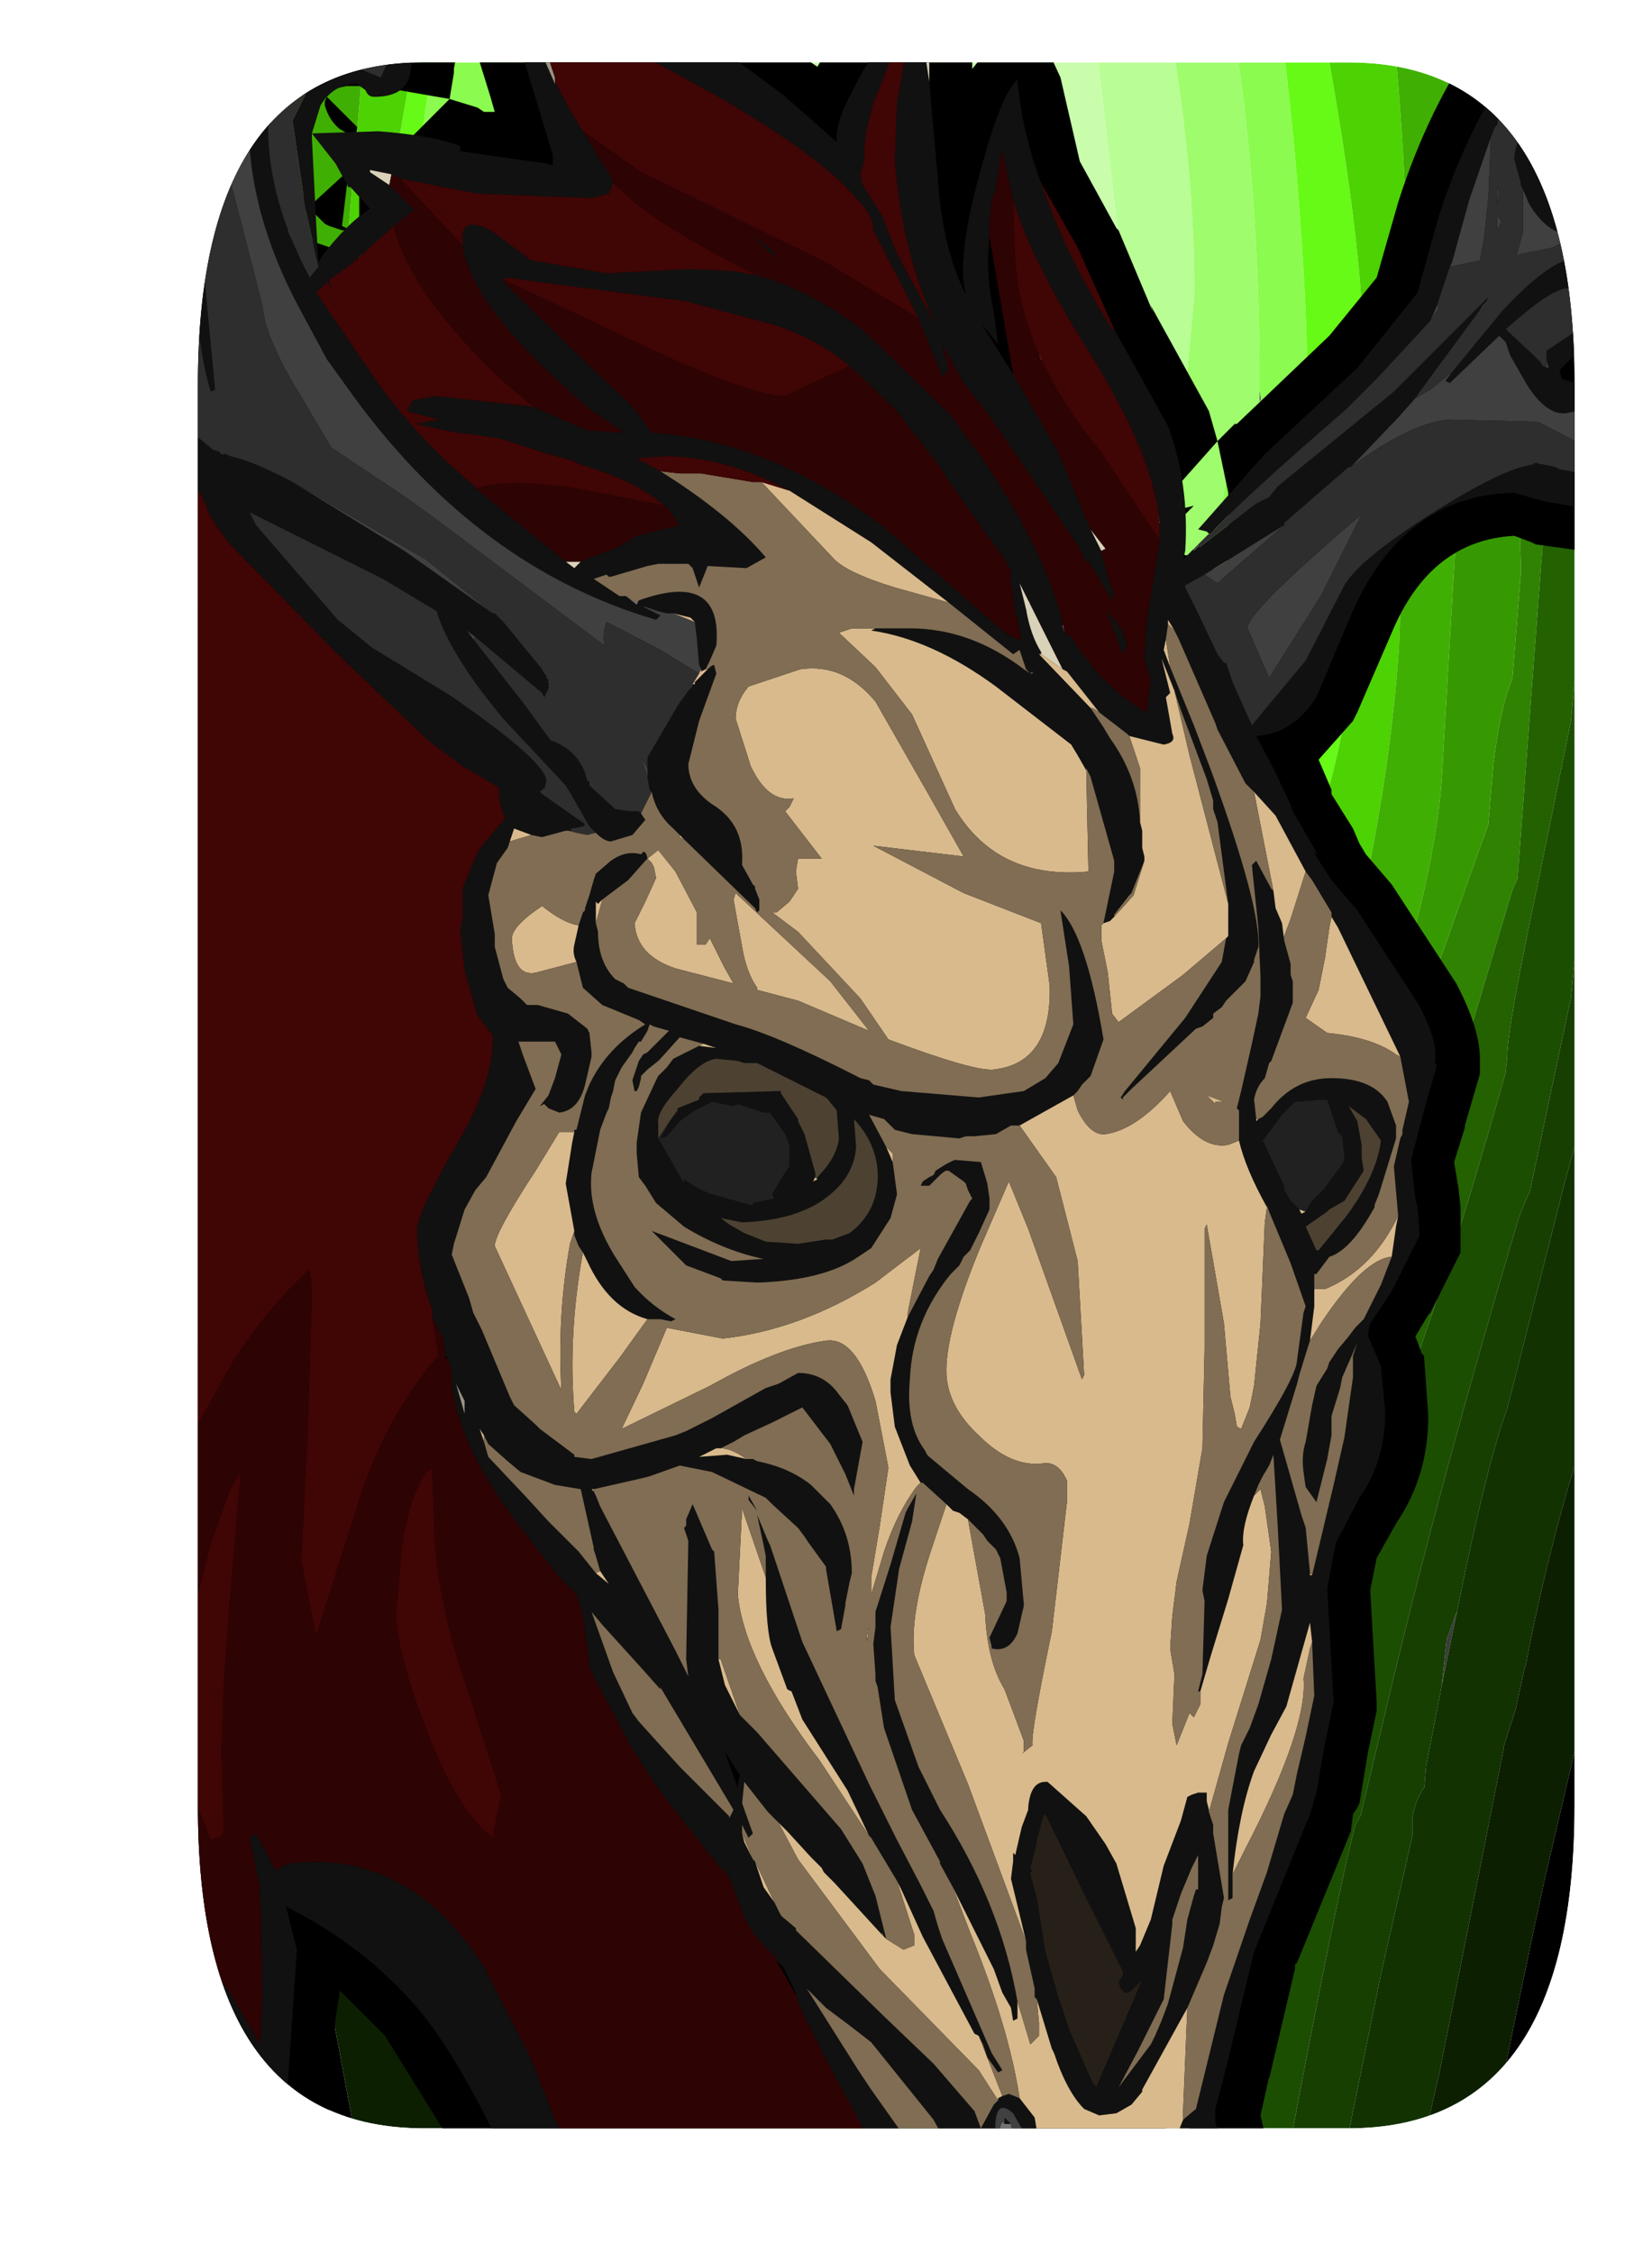 <?xml version="1.0" encoding="UTF-8" standalone="no"?>
<svg xmlns:ffdec="https://www.free-decompiler.com/flash" xmlns:xlink="http://www.w3.org/1999/xlink" ffdec:objectType="frame" height="52.35px" width="38.4px" xmlns="http://www.w3.org/2000/svg">
  <g transform="matrix(1.0, 0.0, 0.0, 1.0, 4.6, 1.45)">
    <clipPath id="clipPath0" transform="matrix(1.0, 0.0, 0.0, 1.0, 0.0, 0.0)">
      <path d="M32.0 7.5 L32.0 40.5 Q32.0 48.0 26.75 48.0 L5.25 48.0 Q0.0 48.0 0.0 40.5 L0.0 7.5 Q0.0 0.0 5.25 0.0 L26.75 0.0 Q32.0 0.0 32.0 7.5" fill="#ff0000" fill-rule="evenodd" stroke="none"/>
    </clipPath>
    <g clip-path="url(#clipPath0)">
      <use ffdec:characterId="523" height="48.0" transform="matrix(1.0, 0.0, 0.0, 1.0, 0.0, 0.0)" width="32.0" xlink:href="#shape0"/>
      <filter id="filter0">
        <feColorMatrix in="SourceGraphic" result="filterResult0" type="matrix" values="-1.137 1.384 0.752 0.0 0.063 0.559 0.446 -0.005 0.0 0.063 -0.023 2.278 -1.256 0.0 0.063 0.0 0.0 0.0 1.0 0.0"/>
      </filter>
      <use ffdec:characterId="558" filter="url(#filter0)" height="48.0" transform="matrix(0.8, 2.0E-4, -3.0E-4, 1.091, -4.6, -1.45)" width="48.0" xlink:href="#sprite0"/>
      <use ffdec:characterId="567" height="49.0" transform="matrix(1.0, 0.0, 0.0, 1.0, -0.25, -0.65)" width="33.05" xlink:href="#shape2"/>
    </g>
  </g>
  <defs>
    <g id="sprite0" transform="matrix(1.0, 0.0, 0.0, 1.0, 0.0, 0.0)">
      <use ffdec:characterId="557" height="48.0" transform="matrix(1.0, 0.0, 0.0, 1.0, 0.0, 0.0)" width="48.0" xlink:href="#shape1"/>
    </g>
    <g id="shape1" transform="matrix(1.0, 0.0, 0.0, 1.0, 0.0, 0.0)">
      <path d="M42.35 34.3 L41.9 35.9 42.05 34.9 42.35 34.3" fill="#3b3b3b" fill-rule="evenodd" stroke="none"/>
      <path d="M21.7 25.4 L21.5 25.4 21.5 25.3 21.7 25.4 M36.6 8.3 L36.65 8.5 36.6 8.55 36.6 8.3 M34.0 27.75 L34.2 27.55 34.4 27.45 34.35 27.55 34.0 27.75" fill="#646464" fill-rule="evenodd" stroke="none"/>
      <path d="M30.75 30.7 L30.85 30.5 30.85 30.6 30.75 30.7" fill="#1ad310" fill-rule="evenodd" stroke="none"/>
      <path d="M30.85 30.5 L31.1 30.4 31.15 30.4 30.85 30.6 30.85 30.5" fill="#15ac0d" fill-rule="evenodd" stroke="none"/>
      <path d="M48.0 30.3 L48.0 40.5 Q48.0 42.05 47.65 43.35 L47.3 44.35 46.75 45.35 46.1 46.1 Q45.05 47.1 43.45 47.6 L42.8 47.75 Q43.5 44.75 44.9 40.0 L48.0 30.3 M10.9 48.0 L10.8 48.0 7.9 48.0 6.9 48.0 Q4.75 47.8 3.3 47.05 L2.45 46.55 1.7 45.85 1.4 45.5 0.65 44.15 Q0.0 42.65 0.0 40.6 L0.0 40.5 0.0 16.6 Q0.5 16.85 1.65 19.35 L3.05 22.75 5.55 28.35 6.0 28.9 6.85 31.2 Q8.05 34.7 8.45 37.9 L8.4 38.3 9.5 42.2 10.8 47.3 10.8 47.4 10.8 47.5 10.9 48.0" fill="#000000" fill-rule="evenodd" stroke="none"/>
      <path d="M17.6 0.0 L20.2 0.0 20.45 0.0 31.7 0.0 32.45 4.7 32.65 5.7 32.65 6.0 32.8 6.1 32.8 7.1 32.55 7.55 Q32.25 8.75 32.4 9.3 L32.05 10.55 Q31.0 14.8 30.85 16.15 L29.1 18.05 Q26.2 20.4 22.75 19.15 20.15 18.15 19.25 16.55 16.6 11.65 16.75 5.55 16.9 2.6 17.6 0.0" fill="#c9fdac" fill-rule="evenodd" stroke="none"/>
      <path d="M16.1 0.0 L17.6 0.0 Q16.9 2.6 16.75 5.55 16.6 11.65 19.25 16.55 20.15 18.15 22.75 19.15 26.2 20.4 29.1 18.05 L30.85 16.15 Q31.0 14.8 32.05 10.55 L32.4 9.3 Q32.25 8.75 32.55 7.55 L32.8 7.1 32.8 6.1 32.65 6.0 32.65 5.7 32.45 4.7 31.7 0.0 33.85 0.0 Q34.75 3.6 34.7 6.35 L34.2 10.2 33.55 14.7 Q33.2 17.5 30.95 20.45 27.75 22.5 26.2 22.75 L23.5 22.25 21.9 21.8 21.8 21.8 Q20.9 21.8 21.0 21.35 L19.65 19.7 17.95 17.65 Q15.55 13.15 15.65 5.2 15.65 2.35 16.1 0.0" fill="#b9fd95" fill-rule="evenodd" stroke="none"/>
      <path d="M15.2 0.0 L16.1 0.0 Q15.65 2.35 15.65 5.2 15.55 13.15 17.95 17.65 L19.65 19.7 21.0 21.35 Q20.9 21.8 21.8 21.8 L21.9 21.8 23.5 22.25 26.2 22.75 Q27.75 22.5 30.95 20.45 33.2 17.5 33.55 14.7 L34.2 10.2 34.7 6.35 Q34.75 3.6 33.85 0.0 L35.7 0.0 Q36.55 3.5 36.6 7.75 L36.6 8.25 36.6 8.3 36.6 8.55 Q36.1 8.95 35.6 10.3 L34.8 13.9 Q35.35 15.4 35.0 16.9 34.45 19.65 30.45 22.9 L28.2 24.3 23.55 23.4 20.1 23.2 19.9 22.95 Q19.65 22.5 19.7 22.2 17.25 19.0 16.55 17.7 14.2 13.25 14.6 4.7 14.75 2.2 15.2 0.0" fill="#9ffc6d" fill-rule="evenodd" stroke="none"/>
      <path d="M12.95 0.0 L15.2 0.0 Q14.75 2.2 14.6 4.7 14.2 13.25 16.55 17.7 17.25 19.0 19.7 22.2 19.65 22.5 19.9 22.95 L20.1 23.2 23.55 23.4 28.2 24.3 30.45 22.9 Q34.45 19.65 35.0 16.9 35.35 15.4 34.8 13.9 L35.6 10.3 Q36.1 8.95 36.6 8.55 L36.65 8.5 36.6 8.3 36.6 8.25 36.6 7.75 Q36.55 3.5 35.7 0.0 L37.1 0.0 Q37.65 2.75 37.9 6.05 38.1 8.7 37.85 11.1 L37.8 11.75 37.75 12.05 37.75 12.15 Q37.3 12.7 36.85 14.3 35.8 18.0 35.95 18.6 34.1 22.75 30.5 25.9 L27.0 26.1 23.95 25.9 Q23.1 25.35 21.7 25.4 L21.5 25.3 21.5 25.4 21.15 25.4 20.45 25.55 18.2 22.6 Q16.0 20.1 15.25 18.7 13.65 15.7 13.1 14.05 12.4 11.85 12.0 8.1 11.65 4.35 12.95 0.0" fill="#8bfb4f" fill-rule="evenodd" stroke="none"/>
      <path d="M12.3 0.0 L12.95 0.0 Q11.65 4.35 12.0 8.1 12.4 11.85 13.1 14.05 13.65 15.7 15.25 18.7 16.0 20.1 18.2 22.6 L20.45 25.55 21.15 25.4 21.5 25.4 21.7 25.4 Q23.1 25.35 23.95 25.9 L27.0 26.1 30.5 25.9 Q34.1 22.75 35.95 18.6 35.8 18.0 36.85 14.3 37.3 12.7 37.75 12.15 L37.75 12.05 37.8 11.75 37.85 11.1 Q38.1 8.7 37.9 6.05 37.65 2.75 37.1 0.0 L38.05 0.0 38.3 0.0 Q39.65 5.25 39.6 7.5 L39.6 11.85 Q39.4 14.55 38.7 16.55 37.2 20.35 35.8 22.15 33.8 25.05 32.05 26.95 L30.6 28.05 30.9 28.15 30.7 28.4 30.0 28.9 29.9 29.0 29.8 29.0 Q26.95 29.55 24.4 29.0 22.1 28.45 19.7 26.7 L19.7 26.3 18.55 25.1 Q15.4 21.45 13.35 17.6 11.9 15.05 11.55 14.0 11.0 12.35 10.65 9.05 10.5 7.35 11.9 1.7 L12.3 0.0" fill="#66fa16" fill-rule="evenodd" stroke="none"/>
      <path d="M10.7 0.05 L10.75 0.05 11.5 0.0 12.3 0.0 11.9 1.7 Q10.5 7.35 10.65 9.05 11.0 12.35 11.55 14.0 11.9 15.05 13.35 17.6 15.4 21.45 18.55 25.1 L19.7 26.3 19.7 26.7 Q22.1 28.45 24.4 29.0 26.95 29.55 29.8 29.0 L29.9 29.0 30.0 28.9 30.7 28.4 30.9 28.15 30.6 28.05 32.05 26.95 Q33.8 25.05 35.8 22.15 37.2 20.35 38.7 16.55 39.4 14.55 39.6 11.85 L39.6 7.5 Q39.65 5.25 38.3 0.0 L38.4 0.0 40.1 0.0 40.4 0.0 40.4 0.35 40.55 1.15 Q41.0 4.65 40.9 8.85 L40.65 13.8 Q40.4 16.55 39.4 19.8 39.1 21.1 37.8 22.8 L35.1 26.5 34.45 27.4 34.4 27.45 34.2 27.55 34.0 27.75 34.0 27.8 33.95 27.8 33.8 27.9 33.75 27.95 33.75 28.05 32.85 29.1 31.25 30.3 31.15 30.4 31.1 30.4 30.85 30.5 30.75 30.7 29.95 31.55 28.95 31.8 27.8 32.15 23.7 31.5 23.25 31.45 21.95 30.85 20.6 30.6 18.8 28.4 Q17.15 26.45 16.05 24.7 L11.8 17.8 Q9.25 13.05 10.05 5.55 L10.7 0.05" fill="#4dd204" fill-rule="evenodd" stroke="none"/>
      <path d="M30.45 48.0 L21.0 48.0 20.8 44.45 Q20.05 35.35 18.3 32.05 L11.85 21.65 Q8.7 15.8 8.25 7.85 L8.25 7.4 8.2 7.35 8.05 6.0 8.05 5.95 8.15 5.2 Q8.15 2.8 7.95 2.4 L8.0 0.0 10.55 0.0 10.55 0.1 10.7 0.05 10.05 5.55 Q9.25 13.05 11.8 17.8 L16.05 24.7 Q17.15 26.45 18.8 28.4 L20.6 30.6 21.95 30.85 23.25 31.45 23.7 31.5 27.8 32.15 28.95 31.8 29.95 31.55 30.75 30.7 30.85 30.6 31.15 30.4 31.25 30.3 32.85 29.1 33.75 28.05 33.75 27.95 33.8 27.9 33.95 27.8 34.0 27.8 34.0 27.75 34.35 27.55 34.4 27.45 34.45 27.4 35.1 26.5 37.8 22.8 Q39.1 21.1 39.4 19.8 40.4 16.55 40.65 13.8 L40.9 8.85 Q41.0 4.65 40.55 1.15 L40.4 0.35 40.4 0.0 40.45 0.0 40.55 0.0 41.85 0.1 42.2 0.2 42.2 2.6 42.05 3.65 42.45 4.25 42.7 6.4 41.9 16.55 Q41.55 20.15 37.7 26.8 L33.15 34.7 33.0 35.05 32.65 35.8 32.6 35.8 32.3 37.7 Q31.7 39.1 31.15 43.45 L30.9 46.45 Q30.55 46.95 30.45 47.8 L30.45 48.0" fill="#40af03" fill-rule="evenodd" stroke="none"/>
      <path d="M32.3 47.95 L32.3 48.0 30.45 48.0 30.45 47.8 Q30.55 46.95 30.9 46.45 L31.15 43.45 Q31.7 39.1 32.3 37.7 L32.6 35.8 32.65 35.8 33.0 35.05 33.15 34.7 37.7 26.8 Q41.55 20.15 41.9 16.55 L42.7 6.4 42.45 4.25 42.05 3.65 42.2 2.6 42.2 0.2 42.25 0.2 43.05 0.35 43.7 0.55 Q44.35 0.75 44.9 1.05 L44.7 1.65 44.45 2.75 44.4 5.25 Q44.0 6.0 44.1 7.0 L44.15 11.0 44.2 12.15 43.95 14.45 Q43.6 15.05 43.4 16.25 L43.25 17.55 38.0 28.35 Q33.0 38.55 33.7 39.95 L33.55 40.75 32.9 44.3 32.5 46.25 32.45 46.5 32.45 46.55 32.4 46.9 32.4 47.6 32.3 47.95 M21.0 48.0 L20.05 48.0 19.45 43.75 Q17.75 34.05 15.65 30.15 L10.75 22.05 Q7.7 16.45 7.35 8.6 L7.1 3.25 7.1 3.15 7.15 2.85 7.15 0.05 7.8 0.0 7.9 0.0 8.0 0.0 7.95 2.4 Q8.15 2.8 8.15 5.2 L8.05 5.95 8.05 6.0 8.2 7.35 8.25 7.4 8.25 7.85 Q8.7 15.8 11.85 21.65 L18.3 32.05 Q20.05 35.35 20.8 44.45 L21.0 48.0" fill="#379902" fill-rule="evenodd" stroke="none"/>
      <path d="M33.75 48.0 L33.1 48.0 33.1 47.9 33.05 47.9 33.0 48.0 32.3 48.0 32.3 47.95 32.4 47.6 32.4 46.9 32.45 46.55 32.45 46.5 32.5 46.25 32.9 44.3 33.55 40.75 33.7 39.95 Q33.0 38.55 38.0 28.35 L43.25 17.55 43.4 16.25 Q43.6 15.05 43.95 14.45 L44.2 12.15 44.15 11.0 44.1 7.0 Q44.0 6.0 44.4 5.25 L44.45 2.75 44.7 1.65 44.9 1.05 45.35 1.35 45.4 1.4 45.8 1.7 46.15 2.05 Q45.55 4.0 45.05 9.4 L44.1 18.7 43.95 18.95 42.05 23.6 39.95 28.8 39.0 30.9 38.85 31.15 38.8 31.1 37.3 34.35 36.75 35.75 35.35 40.0 34.85 42.45 34.2 44.3 33.75 48.0 M20.05 48.0 L19.15 48.0 18.65 42.9 Q17.65 36.65 15.0 31.9 L8.85 20.5 Q7.0 15.8 6.55 7.95 L6.4 3.25 6.4 3.1 6.4 2.55 6.35 2.35 6.3 0.1 6.65 0.05 6.75 0.05 7.15 0.05 7.15 2.85 7.1 3.15 7.1 3.25 7.35 8.6 Q7.7 16.45 10.75 22.05 L15.65 30.15 Q17.75 34.05 19.45 43.75 L20.05 48.0" fill="#2f8202" fill-rule="evenodd" stroke="none"/>
      <path d="M46.15 2.05 L46.85 2.9 47.3 3.7 47.4 3.9 Q46.85 5.2 46.4 9.1 L45.65 15.35 44.65 18.95 Q43.8 21.9 43.8 22.5 L43.75 22.85 Q41.8 27.9 40.5 30.2 L40.25 30.85 39.85 31.4 36.25 41.95 36.35 42.6 35.6 46.5 35.25 48.0 33.75 48.0 34.2 44.3 34.85 42.45 35.35 40.0 36.75 35.75 37.3 34.35 38.8 31.1 38.85 31.15 39.0 30.9 39.95 28.8 42.05 23.6 43.95 18.95 44.1 18.7 45.05 9.4 Q45.55 4.0 46.15 2.05 M19.15 48.0 L18.3 48.0 18.2 47.3 Q17.25 39.65 15.45 35.1 L9.05 23.25 8.65 21.95 8.35 21.45 Q7.3 19.5 6.6 14.55 L6.2 12.95 6.0 9.3 5.65 5.3 5.55 5.3 5.55 4.85 Q5.55 1.05 5.2 0.8 L5.2 0.3 5.55 0.2 6.3 0.1 6.35 2.35 6.35 2.65 6.4 2.55 6.4 3.1 6.4 3.25 6.55 7.95 Q7.0 15.8 8.85 20.5 L15.0 31.9 Q17.65 36.65 18.65 42.9 L19.15 48.0" fill="#236101" fill-rule="evenodd" stroke="none"/>
      <path d="M47.4 3.9 L47.75 4.95 48.0 7.5 48.0 9.8 48.0 9.9 48.0 10.0 47.95 10.0 46.7 15.3 Q46.1 17.75 45.65 21.25 L44.45 25.4 44.4 25.45 44.15 25.9 Q41.8 31.7 40.35 36.2 L39.55 38.65 39.4 38.85 Q38.9 40.2 37.45 45.85 L37.35 46.2 37.35 46.5 37.15 48.0 35.25 48.0 35.6 46.5 36.35 42.6 36.25 41.95 39.85 31.4 40.25 30.85 40.5 30.2 Q41.8 27.9 43.75 22.85 L43.8 22.5 Q43.8 21.9 44.65 18.95 L45.65 15.35 46.4 9.1 Q46.85 5.2 47.4 3.9 M18.3 48.0 L16.65 48.0 15.75 41.95 Q15.3 38.7 13.75 35.3 L10.95 29.45 8.3 23.4 Q6.95 19.95 6.25 16.7 6.0 15.35 5.5 10.65 L5.35 10.65 5.25 10.25 4.7 4.8 4.65 1.0 4.45 0.5 4.75 0.4 5.2 0.3 5.2 0.8 Q5.55 1.05 5.55 4.85 L5.55 5.3 5.65 5.3 6.0 9.3 6.2 12.95 6.6 14.55 Q7.3 19.5 8.35 21.45 L8.65 21.95 9.05 23.25 15.45 35.1 Q17.25 39.65 18.2 47.3 L18.3 48.0" fill="#1c4e01" fill-rule="evenodd" stroke="none"/>
      <path d="M48.0 10.0 L48.0 19.2 47.8 19.05 45.5 25.1 43.8 30.0 Q43.2 31.2 42.35 34.3 L42.05 34.9 41.9 35.9 41.85 36.1 41.45 37.6 41.4 38.05 Q41.15 38.3 41.05 38.7 L41.05 39.1 40.15 42.0 39.15 45.6 39.0 46.55 39.0 46.85 38.9 47.8 38.9 47.95 38.85 48.0 38.05 48.0 37.15 48.0 37.35 46.5 37.35 46.2 37.45 45.85 Q38.9 40.2 39.4 38.85 L39.55 38.65 40.35 36.2 Q41.8 31.7 44.15 25.9 L44.4 25.45 44.45 25.4 45.65 21.25 Q46.1 17.75 46.7 15.3 L47.95 10.0 48.0 10.0 M16.65 48.0 L14.75 48.0 Q14.4 45.0 13.65 41.9 12.55 37.55 9.5 29.75 L5.6 20.05 5.55 20.05 4.75 16.75 3.85 13.55 3.05 8.3 2.15 2.0 2.0 1.9 2.2 1.7 Q2.65 1.25 3.3 0.95 L3.95 0.65 Q4.1 0.55 4.35 0.5 L4.45 0.5 4.65 1.0 4.7 4.8 5.25 10.25 5.35 10.65 5.5 10.65 Q6.0 15.35 6.25 16.7 6.95 19.95 8.3 23.4 L10.95 29.45 13.75 35.3 Q15.3 38.7 15.75 41.95 L16.65 48.0" fill="#163f01" fill-rule="evenodd" stroke="none"/>
      <path d="M48.0 19.2 L48.0 26.1 45.6 31.6 Q44.8 33.65 44.35 35.45 L44.3 35.55 44.05 36.4 43.7 37.2 43.7 37.25 41.85 44.1 40.85 47.3 40.9 47.8 40.9 48.0 40.1 48.0 38.85 48.0 38.9 47.95 38.9 47.8 39.0 46.85 39.0 46.55 39.15 45.6 40.15 42.0 41.05 39.1 41.05 38.7 Q41.15 38.3 41.4 38.05 L41.45 37.6 41.85 36.1 41.9 35.9 42.35 34.3 Q43.2 31.2 43.8 30.0 L45.5 25.1 47.8 19.05 48.0 19.2 M14.75 48.0 L13.65 48.0 Q13.65 46.5 12.25 42.9 L11.65 39.8 Q10.35 34.45 8.45 30.85 6.85 27.9 5.55 24.65 L5.4 24.45 4.45 21.05 2.7 15.9 1.35 11.45 Q0.5 8.6 0.0 8.0 L0.0 7.5 0.2 5.35 0.45 4.5 0.95 3.3 1.4 2.55 1.45 2.6 1.45 2.5 2.0 1.9 2.15 2.0 3.05 8.3 3.85 13.55 4.75 16.75 5.55 20.05 5.6 20.05 9.5 29.75 Q12.55 37.55 13.65 41.9 14.4 45.0 14.75 48.0" fill="#123201" fill-rule="evenodd" stroke="none"/>
      <path d="M48.0 26.1 L48.0 30.3 44.9 40.0 Q43.5 44.75 42.8 47.75 L41.15 48.0 40.9 48.0 40.9 47.8 40.85 47.3 41.85 44.1 43.7 37.25 43.7 37.2 44.05 36.4 44.3 35.55 44.35 35.45 Q44.8 33.65 45.6 31.6 L48.0 26.1 M13.65 48.0 L10.9 48.0 10.8 47.5 10.8 47.4 10.8 47.3 9.5 42.2 8.4 38.3 8.45 37.9 Q8.05 34.7 6.85 31.2 L6.0 28.9 5.55 28.35 3.05 22.75 1.65 19.35 Q0.5 16.85 0.0 16.6 L0.0 8.0 Q0.5 8.6 1.35 11.45 L2.7 15.9 4.45 21.05 5.4 24.45 5.55 24.65 Q6.85 27.9 8.45 30.85 10.35 34.45 11.65 39.8 L12.25 42.9 Q13.65 46.5 13.65 48.0" fill="#0c1f01" fill-rule="evenodd" stroke="none"/>
    </g>
    <g id="shape2" transform="matrix(1.0, 0.0, 0.0, 1.0, 0.25, 0.65)">
      <path d="M18.0 -0.25 L18.0 0.15 18.4 -0.35 19.1 -0.6 19.75 -0.3 20.05 0.35 20.5 2.3 21.35 3.85 21.4 3.9 22.2 5.8 22.15 5.65 23.5 8.1 23.7 8.8 24.1 8.4 24.15 8.4 26.3 6.35 27.4 5.0 27.9 3.25 Q28.6 1.05 29.8 -0.65 L32.75 -0.65 32.75 1.1 32.4 2.0 32.75 1.5 32.75 11.35 32.2 11.35 31.1 11.2 31.0 11.15 30.6 11.0 Q28.65 11.1 27.75 13.25 L26.95 15.1 26.85 15.3 26.05 16.2 26.35 16.9 26.35 17.0 26.85 17.8 27.0 18.15 27.15 18.4 27.75 19.1 29.25 21.4 Q29.8 22.45 29.8 23.15 L29.8 23.5 29.45 24.7 29.45 24.75 29.2 25.55 29.3 26.15 29.35 26.6 29.35 27.65 28.65 29.05 28.6 29.1 28.3 29.6 28.45 30.0 28.5 30.05 28.6 31.45 Q28.6 32.85 27.85 33.95 L27.4 34.75 27.25 35.5 27.4 38.1 27.4 38.3 27.2 39.25 27.1 39.85 27.0 40.45 26.95 40.55 26.85 40.7 26.8 41.1 25.55 44.15 25.5 44.2 25.5 44.3 24.9 46.85 24.9 46.8 24.7 47.7 24.85 48.35 23.25 48.35 22.85 47.65 22.35 48.15 22.45 48.35 5.9 48.35 4.35 45.85 3.3 44.8 3.2 45.45 3.1 46.65 3.05 47.5 3.05 47.55 3.05 48.35 0.25 48.35 -0.25 47.65 -0.25 -0.65 6.1 -0.65 5.95 0.15 5.95 0.25 5.85 0.85 6.5 1.05 6.65 1.15 6.9 1.15 6.8 0.8 6.35 -0.65 13.45 -0.65 14.25 0.0 14.4 0.1 14.85 -0.65 17.25 -0.65 17.4 -0.55 17.4 -0.65 18.0 -0.65 18.0 -0.25 M32.15 6.45 L32.15 6.5 32.2 6.5 32.15 6.45 M22.25 10.8 L22.5 10.55 22.55 10.5 22.6 10.5 22.8 10.4 22.95 10.35 23.15 10.3 22.95 10.5 22.8 10.65 22.8 11.35 22.95 11.45 23.0 11.45 23.85 11.9 23.95 11.45 23.95 11.35 23.95 10.0 23.7 8.8 22.9 9.7 22.45 10.25 22.25 10.8 M19.85 6.8 L19.6 6.35 19.6 6.4 19.55 6.95 19.85 6.8 M3.85 0.55 L3.45 0.55 2.1 0.85 Q1.8 1.05 1.7 1.4 L1.75 2.05 2.2 2.55 2.25 2.75 2.25 2.6 2.35 2.85 2.25 2.75 2.6 3.35 2.75 3.2 3.35 2.65 3.5 2.55 3.35 3.8 3.55 3.9 3.5 3.9 3.4 3.9 3.35 3.9 3.05 3.8 2.95 3.75 2.75 3.55 2.7 3.5 2.6 3.35 2.05 3.95 1.85 4.55 2.2 4.0 3.8 4.55 3.75 3.75 3.75 3.6 3.75 3.1 3.7 2.7 3.65 1.75 3.65 1.85 3.65 1.75 3.3 1.55 Q3.05 1.35 2.95 1.0 L2.95 0.9 3.0 0.8 3.7 1.5 3.7 1.55 3.8 1.4 3.7 1.55 3.65 1.75 4.1 1.8 5.0 1.7 5.85 0.85 4.7 0.65 4.3 0.6 3.85 0.55 M19.4 12.5 L19.35 12.45 19.15 12.8 19.4 12.5 M5.8 30.05 L6.7 30.05 5.8 29.15 5.8 30.05" fill="#000000" fill-rule="evenodd" stroke="none"/>
      <path d="M4.7 -0.65 L5.05 -0.65 4.95 0.15 Q4.9 0.8 4.1 0.8 3.95 0.8 3.9 0.65 L3.7 0.5 Q3.15 0.5 2.85 1.0 L2.65 1.65 4.2 1.6 Q5.5 1.7 6.1 1.95 L6.1 2.05 6.0 2.05 8.1 2.35 8.25 2.4 8.25 2.15 7.75 0.5 7.4 -0.65 7.95 -0.65 7.9 -0.55 8.0 -0.25 7.95 -0.3 8.3 0.5 8.3 0.45 8.7 1.2 8.95 1.6 9.65 2.75 9.65 2.8 9.55 3.05 9.15 3.15 6.5 3.05 4.7 2.7 4.5 2.6 4.25 2.55 4.0 2.5 4.0 2.55 4.45 2.85 5.05 3.45 5.0 3.45 4.55 3.8 3.55 4.7 3.05 5.05 3.1 5.25 3.0 5.1 2.75 5.35 4.15 7.4 Q5.15 8.8 6.5 9.9 L6.45 9.9 6.7 10.1 8.3 11.4 8.55 11.6 8.75 11.75 8.9 11.6 9.25 11.45 9.7 11.3 10.2 11.0 11.2 10.75 10.95 10.4 10.85 10.3 Q10.15 9.7 8.9 9.35 L8.7 9.25 8.15 9.1 7.05 8.75 6.45 8.65 6.0 8.6 5.05 8.4 5.6 8.3 4.85 8.1 5.0 7.85 5.5 7.75 7.8 8.0 7.9 8.05 9.05 8.55 9.8 8.6 9.9 8.6 9.1 8.05 Q8.45 7.5 7.75 6.8 6.3 5.3 6.15 4.25 L6.15 4.0 Q6.2 3.6 6.8 3.9 L7.75 4.6 9.5 4.9 11.45 4.8 12.45 4.85 13.0 4.95 Q14.3 5.3 15.55 6.3 L17.5 8.2 Q18.95 10.1 19.65 11.7 L19.85 12.2 20.05 12.8 20.1 13.0 20.1 13.05 20.1 13.1 20.15 13.25 20.3 13.35 Q21.05 14.55 22.05 15.1 L22.15 14.35 22.0 13.85 22.05 13.0 22.15 12.4 22.35 11.15 22.35 11.1 Q22.45 9.5 20.7 6.7 19.4 4.65 18.95 3.2 L18.7 2.05 18.65 2.3 18.55 2.8 18.55 2.95 18.45 3.2 18.45 3.3 18.4 3.7 18.4 4.05 Q18.3 4.9 18.5 5.8 L18.6 6.55 18.2 6.05 18.95 7.25 20.0 9.05 20.1 9.3 20.75 10.85 21.0 11.35 21.05 11.6 21.3 12.4 21.25 12.5 20.7 11.6 20.65 11.6 20.4 11.15 20.2 10.85 18.5 8.35 17.8 7.45 17.3 6.55 17.45 7.15 17.3 7.3 16.75 5.95 16.45 5.35 15.7 3.9 Q15.7 3.55 15.3 3.15 14.5 2.2 12.1 0.8 L9.45 -0.65 11.7 -0.65 13.6 0.75 14.85 1.85 Q14.8 1.4 15.25 0.6 15.7 -0.35 16.25 -0.65 L16.4 -0.65 16.4 -0.55 16.45 -0.25 16.65 -0.6 16.7 -0.65 16.85 -0.65 16.85 -0.6 16.85 -0.55 17.0 0.45 17.2 2.7 Q17.3 4.3 17.85 5.4 17.75 4.95 17.8 4.5 17.85 3.7 18.25 2.3 18.7 0.7 19.05 0.4 19.15 1.6 19.6 2.8 20.15 4.45 21.25 6.2 L21.3 6.2 22.55 8.45 Q23.05 9.8 22.95 11.35 L22.9 11.55 23.15 11.3 23.15 11.35 23.25 11.25 23.3 11.25 24.6 10.25 24.7 10.2 24.9 10.1 25.1 9.85 27.8 7.65 30.0 5.45 29.95 5.55 29.85 5.65 29.8 5.75 28.4 7.65 28.3 7.8 27.9 8.25 26.8 9.4 26.75 9.4 25.25 10.7 25.25 10.75 23.4 11.9 22.95 12.15 22.95 12.2 23.2 12.7 23.7 13.75 23.85 13.95 23.9 13.95 24.0 14.25 24.05 14.4 24.25 14.85 24.5 15.4 25.75 13.9 26.65 12.15 Q27.0 11.55 28.65 10.5 30.3 9.45 31.0 9.35 L31.1 9.3 31.55 9.4 31.65 9.45 32.15 9.55 32.25 9.55 32.3 9.55 32.75 9.45 32.75 10.3 32.2 10.35 31.3 10.2 30.6 10.0 Q28.0 10.05 26.8 12.85 L26.0 14.75 Q25.45 15.6 24.6 15.65 L25.0 16.4 25.4 17.25 25.45 17.4 26.0 18.35 26.0 18.4 25.9 18.3 26.35 19.0 26.95 19.7 28.35 21.85 Q28.85 22.75 28.75 23.25 L28.8 23.3 28.5 24.35 28.2 25.5 28.3 26.4 28.35 26.6 28.4 27.25 27.75 28.55 27.25 29.3 27.2 29.5 27.2 29.6 27.4 30.05 27.5 30.3 27.6 31.35 Q27.6 32.5 27.0 33.35 L26.45 34.4 26.25 35.45 26.4 38.1 26.2 39.05 26.1 39.6 26.0 40.2 25.85 40.7 24.55 43.9 23.9 46.6 23.65 47.55 23.65 47.85 23.8 48.35 23.15 48.35 23.15 48.15 23.0 48.25 22.95 48.3 22.95 48.35 21.45 48.35 21.7 48.2 22.25 48.15 22.6 48.25 22.8 48.05 22.9 47.8 23.2 47.55 23.85 44.9 24.45 43.15 24.85 42.05 25.25 40.7 25.45 40.25 25.55 39.75 25.75 38.9 25.95 37.95 25.9 36.7 25.85 36.25 25.3 38.2 24.95 38.85 24.55 39.7 Q24.2 40.65 24.05 42.1 L24.05 42.65 23.95 42.7 23.95 42.35 23.95 40.6 24.2 39.3 24.25 39.1 24.45 38.7 24.65 38.15 24.95 37.1 25.2 35.95 25.1 34.0 25.0 32.35 24.9 32.6 24.75 32.85 24.65 33.05 24.55 33.3 Q24.25 34.05 24.3 34.45 L23.95 35.7 23.55 37.0 23.3 37.85 23.25 37.85 23.35 37.45 23.4 35.75 23.35 35.5 23.45 34.7 23.85 33.45 24.55 32.05 Q25.55 30.5 25.55 30.15 L25.7 29.05 25.75 28.9 25.4 27.9 24.9 26.7 24.85 26.55 24.85 26.6 Q24.35 25.7 24.2 25.05 L24.2 24.35 24.15 24.3 24.25 23.9 24.5 22.8 24.65 22.1 24.7 21.7 24.7 21.25 24.65 20.1 24.5 18.65 24.6 18.55 24.95 19.2 25.0 19.25 25.05 19.65 25.2 20.0 25.25 20.4 25.4 20.95 25.4 21.1 25.4 21.2 25.45 21.35 25.45 21.85 24.95 23.2 24.9 23.25 24.8 23.6 Q24.6 23.8 24.55 24.1 L24.6 24.55 24.6 24.6 24.65 24.55 24.75 24.5 24.8 24.45 24.95 24.3 Q25.5 23.6 26.35 23.6 27.3 23.6 27.65 24.15 L27.85 24.7 27.85 24.95 27.85 25.0 27.45 26.3 27.35 26.55 27.35 26.6 Q26.8 27.6 26.3 27.75 L26.0 28.15 25.95 28.15 25.95 28.35 25.95 28.5 25.95 28.9 25.85 29.7 25.8 29.85 25.6 30.5 25.55 30.7 25.15 32.0 25.65 33.75 25.75 34.05 25.85 35.1 25.85 35.15 25.9 35.15 26.4 33.05 26.65 31.95 26.85 30.55 26.85 30.05 26.95 29.75 26.6 30.55 26.55 30.8 26.35 31.45 26.35 31.9 26.25 32.45 26.0 33.45 25.75 33.1 25.7 32.75 Q25.65 32.35 25.75 32.05 L25.9 31.2 26.0 30.75 26.25 30.35 26.3 30.2 26.5 29.9 26.75 29.6 26.9 29.4 27.1 29.2 27.15 29.1 27.5 28.4 27.75 27.75 27.85 27.05 27.9 26.8 27.8 25.65 27.95 25.0 28.0 24.9 28.0 24.8 28.15 24.15 27.95 23.1 26.5 20.1 26.35 19.85 26.35 19.75 25.9 19.0 25.75 18.8 25.05 17.5 24.55 16.95 24.35 16.75 23.7 15.5 23.65 15.35 22.8 13.4 22.7 13.2 22.55 12.95 22.55 13.05 22.5 13.4 22.45 13.65 22.6 14.05 23.15 15.4 23.55 16.45 Q24.7 19.6 24.65 20.55 L24.55 20.85 24.55 20.9 24.35 21.35 23.9 21.8 23.8 21.95 23.6 22.1 23.6 22.2 23.35 22.4 23.2 22.45 21.7 23.85 21.5 24.05 21.5 24.1 21.45 24.05 21.55 23.9 22.95 22.2 23.8 20.9 23.9 20.35 23.95 20.3 23.95 19.6 23.95 19.55 23.7 17.65 23.6 17.35 23.6 17.15 23.45 16.65 22.85 15.05 22.7 14.6 22.4 13.85 22.6 14.65 22.5 14.75 22.65 15.6 Q22.75 15.8 22.45 15.85 L21.65 15.65 21.6 15.6 20.95 15.1 20.2 14.15 20.1 14.1 19.15 12.2 19.1 12.1 19.25 12.7 Q19.35 13.3 19.6 13.7 L19.6 13.75 19.55 13.75 20.75 15.0 21.05 15.45 21.2 15.7 Q21.85 16.6 21.9 17.65 L21.95 17.85 21.95 18.0 21.95 18.25 22.0 18.45 22.0 18.55 21.7 19.3 21.65 19.35 21.3 19.8 21.3 19.85 21.25 19.9 21.2 19.95 21.05 20.0 21.3 18.8 21.3 18.55 20.75 16.6 20.7 16.5 20.65 16.4 20.65 16.45 20.45 16.1 20.3 15.85 18.55 14.5 Q17.05 13.4 15.65 13.2 L15.75 13.15 16.35 13.15 16.55 13.15 Q17.95 13.15 19.2 14.1 L19.35 14.2 19.4 14.2 19.4 14.15 19.35 14.2 19.25 14.1 19.2 13.95 19.1 13.65 18.95 13.75 17.45 12.55 15.65 11.15 13.75 9.95 Q12.25 9.15 10.85 9.15 L10.2 9.2 10.75 9.5 Q12.35 10.5 13.2 11.5 L12.75 11.75 11.85 11.7 11.65 12.2 11.5 11.75 11.4 11.65 11.25 11.65 10.7 11.65 10.45 11.7 9.6 11.95 9.55 11.95 9.5 11.9 9.2 12.0 9.8 12.4 9.95 12.4 10.2 12.6 10.25 12.5 Q12.2 11.8 12.05 13.55 L11.9 13.9 11.85 14.0 11.8 14.1 11.7 14.15 11.7 14.1 11.65 14.0 11.6 13.4 11.55 13.0 11.45 12.9 11.05 12.8 10.95 12.8 10.9 12.8 10.7 12.75 10.4 12.65 10.35 12.65 10.75 12.85 10.65 12.95 Q6.55 11.75 3.65 7.8 L3.0 6.9 2.3 5.6 Q1.05 3.2 1.2 0.95 L1.3 0.4 1.4 0.1 1.45 0.0 1.8 -0.3 1.75 -0.1 1.65 0.5 1.6 0.8 1.65 1.05 Q1.5 2.95 2.6 5.0 L2.8 4.75 2.5 3.4 2.2 1.35 2.55 0.65 Q2.9 0.1 3.5 0.05 L4.25 0.35 4.7 -0.6 4.7 -0.65 M23.5 10.95 L23.45 10.9 23.25 10.85 24.8 9.1 26.95 7.1 28.35 5.35 28.85 3.55 Q29.65 1.1 31.05 -0.65 L31.95 -0.65 31.3 -0.1 30.7 0.5 30.7 0.55 30.7 0.6 30.6 0.6 30.45 0.9 30.35 1.0 30.25 1.15 30.25 1.2 30.2 1.45 30.15 1.5 30.05 1.75 29.55 3.2 29.15 4.65 29.1 4.75 28.8 5.65 28.65 6.0 27.4 7.35 26.7 8.05 Q24.1 10.3 23.55 10.95 L23.5 10.95 M32.15 -0.65 L32.8 -0.65 32.75 -0.6 32.4 -0.15 Q31.35 1.15 31.35 2.2 31.25 2.65 31.5 2.95 L31.65 3.45 Q32.15 3.55 32.75 3.05 L32.75 3.6 31.9 3.8 31.8 3.7 31.85 4.0 Q31.35 3.95 30.95 3.3 L30.8 2.95 30.75 2.85 30.75 2.8 30.6 2.25 Q30.6 2.0 30.75 1.7 30.9 1.1 31.4 0.3 L32.15 -0.65 M32.75 4.85 L32.75 5.1 31.8 5.25 Q31.4 5.3 30.4 6.2 L31.2 6.95 31.25 7.05 31.4 7.1 31.35 6.9 31.35 6.7 32.1 6.2 32.75 5.7 32.75 6.05 31.65 7.15 31.7 7.35 32.15 7.5 32.75 7.4 32.75 7.95 31.8 8.15 Q31.35 8.2 30.9 7.5 L30.5 6.8 30.4 6.5 30.25 6.35 29.1 7.45 29.0 7.4 29.15 7.2 30.3 5.8 Q31.45 4.55 32.05 4.55 L32.4 4.7 32.75 4.85 M19.55 48.35 L19.35 48.35 18.95 47.65 Q18.45 47.2 18.55 48.35 L17.4 48.35 17.1 47.8 15.65 46.0 15.2 45.65 14.6 45.2 14.15 44.75 15.35 46.65 15.65 47.1 16.5 48.3 16.5 48.35 15.65 48.35 15.6 48.25 14.6 46.4 14.0 45.2 14.0 45.15 13.95 45.1 13.95 45.0 13.9 44.9 13.9 44.85 13.8 44.65 13.6 44.25 13.55 44.2 13.45 44.1 13.45 44.05 13.4 44.0 13.1 43.7 12.9 43.45 12.7 43.1 12.4 42.3 12.35 42.2 12.35 42.15 12.15 41.95 12.1 41.9 10.65 40.05 10.05 39.1 9.2 37.5 9.1 37.3 9.05 36.8 9.0 36.55 9.0 36.4 8.9 35.9 8.8 35.6 8.75 35.55 8.4 35.2 7.7 34.3 7.1 33.5 Q5.95 31.8 5.9 30.6 L5.9 30.4 5.8 30.1 5.75 30.05 5.7 29.65 5.45 29.15 5.45 29.0 Q5.1 28.0 5.1 27.15 5.05 26.85 5.95 25.25 6.9 23.7 6.85 22.6 L6.5 22.15 6.2 21.1 6.1 20.15 6.15 19.9 6.15 19.2 6.5 18.35 6.65 18.15 7.15 17.55 Q7.0 17.3 7.0 16.85 L6.15 16.35 5.35 15.75 3.25 13.75 0.75 11.2 Q0.2 10.5 0.2 10.3 L0.05 10.0 -0.25 9.85 -0.25 8.5 0.35 9.0 0.5 9.05 0.55 9.1 0.65 9.1 0.75 9.15 Q1.25 9.25 2.2 9.75 L4.8 11.35 6.85 12.8 6.9 12.8 7.1 13.0 8.0 14.1 8.05 14.2 8.1 14.25 8.1 14.3 8.15 14.35 8.15 14.4 8.15 14.55 8.05 14.75 8.0 14.65 6.45 13.35 6.25 13.2 6.4 13.4 7.5 14.8 8.2 15.75 Q8.9 16.0 9.05 16.7 L9.1 16.7 9.1 16.8 9.7 17.35 10.05 17.4 10.25 17.4 10.3 17.45 10.4 17.6 10.1 17.95 9.6 18.1 Q9.45 18.1 9.25 17.9 L9.1 17.75 8.7 17.05 8.55 16.8 7.1 15.25 Q5.85 13.75 5.55 12.75 L4.3 12.0 1.2 10.45 1.35 10.75 3.25 12.95 4.05 13.6 5.85 14.7 Q8.1 16.25 8.1 16.7 L8.05 16.9 8.05 16.85 7.95 16.95 8.0 17.0 9.0 17.7 8.95 17.75 8.7 17.8 8.65 17.8 8.7 17.85 8.6 17.85 8.55 17.85 8.0 18.0 7.75 17.95 7.35 17.8 7.25 18.1 7.2 18.25 6.95 18.6 6.75 19.35 6.9 20.25 6.9 20.5 6.9 20.55 7.1 21.3 7.15 21.4 7.2 21.5 7.5 21.75 7.65 21.9 7.9 21.9 8.6 22.1 9.05 22.45 9.1 22.55 9.15 23.0 9.15 23.1 9.0 23.75 Q8.85 24.35 8.4 24.4 L8.15 24.3 8.05 24.2 7.95 24.25 8.15 24.0 8.3 23.6 8.45 23.05 8.3 22.75 7.45 22.75 7.55 23.05 7.85 23.85 7.4 24.6 6.7 25.9 6.45 26.2 6.2 26.65 5.95 27.45 5.9 27.7 6.3 28.7 6.4 29.05 6.6 29.45 7.25 31.0 7.35 31.2 7.85 31.65 7.95 31.75 8.75 32.35 8.75 32.4 9.15 32.45 11.1 31.9 11.35 31.8 11.95 31.5 13.2 30.8 13.5 30.7 13.95 30.45 Q14.55 30.45 14.9 30.95 L15.1 31.2 15.45 32.05 15.25 33.15 15.25 33.3 15.05 32.8 14.7 32.1 14.05 31.25 13.75 31.4 13.35 31.6 12.7 31.9 12.45 32.05 12.15 32.2 12.05 32.2 11.65 32.4 12.3 32.35 12.75 32.45 12.9 32.45 13.0 32.5 Q13.75 32.65 14.25 33.05 L14.7 33.5 Q15.2 34.2 15.2 35.1 L15.15 35.3 15.05 35.8 15.05 35.85 14.95 36.4 14.85 36.45 14.6 35.0 14.6 34.95 14.2 34.4 14.1 34.25 13.95 34.05 13.35 33.5 13.2 33.35 11.95 32.75 11.2 32.6 10.5 32.85 10.3 32.9 9.2 33.15 9.15 33.15 9.2 33.2 9.25 33.3 9.35 33.55 11.1 36.9 11.4 37.5 11.35 37.1 11.4 34.35 11.3 34.05 11.35 34.0 11.35 33.85 11.5 33.5 11.95 34.55 12.0 34.6 12.1 35.95 12.1 37.1 12.25 37.7 12.3 37.8 12.6 38.4 12.75 38.55 13.0 38.8 14.95 41.05 15.45 41.85 15.75 42.6 16.0 43.6 15.95 43.55 15.9 43.45 15.9 43.5 14.8 42.3 14.55 42.05 14.5 41.95 14.25 41.7 13.7 41.1 13.5 40.9 13.25 40.65 12.7 39.95 12.65 40.45 12.9 41.15 12.8 41.25 12.65 40.95 12.65 41.15 12.7 41.35 12.9 41.75 12.95 41.8 13.15 42.4 13.4 42.75 13.5 42.95 13.55 43.05 13.6 43.1 13.9 43.35 13.9 43.4 15.95 45.4 17.1 46.5 18.05 47.6 18.2 48.0 18.5 47.45 18.6 47.35 18.6 47.3 18.7 47.25 18.85 47.2 19.1 47.3 19.45 47.75 19.55 48.35 M8.6 48.35 L7.0 48.35 Q5.95 46.2 5.1 45.2 3.85 43.75 2.05 42.85 L2.3 43.85 2.2 45.35 2.1 46.8 2.05 47.4 2.05 47.65 2.0 48.35 1.4 48.35 1.4 48.3 0.75 47.35 -0.25 45.9 -0.25 43.45 0.75 44.85 1.45 46.05 1.5 44.9 1.45 42.55 1.4 42.55 1.45 42.45 1.2 41.25 1.35 41.15 1.8 42.0 2.1 41.85 Q4.9 41.5 6.65 44.25 L7.75 46.4 8.3 47.8 8.6 48.35 M-0.25 4.25 L-0.25 2.6 0.1 4.7 0.15 5.0 0.4 7.6 0.3 7.65 Q0.0 6.7 -0.1 4.8 L-0.25 4.25 M16.2 -0.3 L15.7 0.95 Q15.45 1.8 15.5 2.25 L15.4 2.6 15.45 2.85 15.9 3.55 16.25 4.45 16.85 5.55 17.15 6.1 Q16.35 4.35 16.2 2.25 L16.25 0.95 16.45 -0.2 Q16.35 -0.2 16.2 -0.3 M21.5 13.2 L21.6 13.55 21.5 13.75 21.1 12.7 21.5 13.2 M20.35 24.0 L19.1 24.7 18.95 24.7 18.9 24.7 18.55 24.9 18.05 24.95 18.0 24.95 17.85 24.95 17.7 25.0 16.6 24.9 16.2 24.8 15.95 24.55 15.6 24.45 16.0 25.2 16.15 25.55 16.25 26.3 16.1 26.85 15.65 27.55 15.35 27.75 Q14.55 28.3 13.0 28.35 L12.2 28.3 12.15 28.25 11.35 27.95 11.15 27.75 10.55 27.15 12.4 27.85 13.15 27.8 Q12.2 27.6 11.3 27.05 L10.65 26.5 10.4 26.1 10.25 25.9 10.2 25.35 10.2 25.1 10.3 24.4 10.65 23.65 10.7 23.55 10.85 23.4 10.9 23.35 11.05 23.15 11.65 22.85 12.05 22.9 11.75 22.8 11.2 22.65 10.75 23.15 10.7 23.2 10.45 23.4 10.3 23.55 10.3 23.6 10.25 23.8 10.2 23.9 10.15 23.9 10.1 23.65 10.25 23.2 10.35 23.05 10.45 23.0 10.95 22.5 10.6 22.4 10.5 22.35 10.45 22.5 10.3 22.75 10.25 22.75 10.15 22.9 10.1 23.0 9.85 23.35 9.7 23.65 9.65 23.9 9.6 24.05 9.55 24.3 9.5 24.4 9.35 24.8 9.15 25.8 Q9.05 26.7 9.7 27.75 L10.15 28.45 Q10.55 28.9 11.1 29.2 L11.0 29.25 10.75 29.2 10.65 29.2 10.55 29.2 10.45 29.2 Q9.55 28.95 9.05 27.85 L8.95 27.65 8.85 27.5 8.75 27.25 8.75 27.15 8.55 26.05 8.7 25.1 8.75 24.85 8.75 24.8 8.8 24.8 9.0 24.0 9.1 23.75 Q9.5 22.9 10.4 22.35 L10.25 22.25 9.4 21.9 8.95 21.5 8.8 20.9 Q8.7 20.7 8.75 20.5 L8.85 20.05 8.95 19.75 9.0 19.7 9.0 19.65 9.1 19.35 9.2 19.0 9.25 18.85 9.6 18.55 Q9.95 18.3 10.3 18.4 10.4 18.25 10.45 18.5 L10.4 18.55 10.0 19.0 9.4 19.45 9.3 19.55 9.25 19.5 9.25 19.85 9.25 20.0 9.3 20.2 Q9.3 20.9 9.7 21.3 L9.9 21.4 9.95 21.45 10.0 21.5 12.5 22.35 Q13.45 22.6 15.4 23.6 L15.6 23.65 15.7 23.75 16.35 23.9 18.15 24.05 19.2 23.9 19.7 23.6 20.0 23.25 20.35 22.35 20.25 21.0 20.05 19.7 Q20.65 20.3 21.05 22.7 L20.75 23.55 20.55 23.75 20.45 23.9 20.35 24.0 M17.9 33.85 L17.7 33.7 17.55 33.65 17.4 33.5 16.85 33.0 16.8 33.0 16.55 32.6 16.2 31.7 16.1 30.9 16.1 30.65 16.1 30.6 16.25 29.8 16.5 29.15 17.0 28.2 17.1 28.05 17.2 27.8 17.95 26.45 18.0 26.4 17.9 26.2 17.85 26.05 17.8 26.0 17.45 25.75 17.4 25.75 Q17.35 25.75 17.2 25.9 L17.15 25.95 17.0 26.1 16.85 26.1 16.8 26.1 16.85 26.0 17.0 25.9 17.1 25.85 17.15 25.75 Q17.45 25.55 17.6 25.5 L18.2 25.55 18.35 26.05 18.4 26.4 18.4 26.6 18.4 26.65 18.15 27.2 17.95 27.6 17.8 27.75 17.7 27.95 17.5 28.15 Q16.6 29.25 16.55 30.6 16.45 31.65 16.9 32.25 L16.95 32.35 17.0 32.4 17.9 33.15 Q18.85 33.8 19.1 34.75 L19.2 35.85 19.05 36.5 Q18.85 36.95 18.45 36.85 L18.45 36.8 18.4 36.6 18.8 35.75 18.8 35.55 18.65 34.75 18.55 34.55 18.35 34.35 18.25 34.2 18.0 33.95 17.9 33.85 M19.25 43.65 L18.9 42.2 18.95 41.8 18.95 41.6 19.0 41.65 19.15 41.0 19.3 40.6 19.3 40.55 Q19.35 39.95 19.7 39.95 L19.75 39.95 20.65 40.75 21.1 41.4 21.35 41.85 21.8 43.35 21.8 43.9 21.9 43.75 22.15 43.15 22.45 41.9 22.85 40.85 23.0 40.3 23.1 40.25 23.25 40.2 23.45 40.2 23.45 40.4 23.5 40.6 23.5 40.65 23.6 40.95 23.6 41.05 23.6 41.15 23.85 42.65 23.8 42.85 23.75 43.25 23.6 43.75 23.45 44.15 23.0 45.2 21.95 47.1 21.95 47.15 21.7 47.45 21.35 47.65 20.95 47.7 20.6 47.55 Q20.2 47.15 19.9 46.25 L19.85 46.15 19.5 45.0 19.45 44.95 19.45 44.75 19.25 43.85 19.25 43.65 M25.75 26.7 L25.9 26.45 26.05 26.3 26.2 26.15 26.3 26.0 26.6 25.6 26.65 25.5 26.65 25.45 26.6 24.95 26.5 24.85 26.25 24.1 26.1 24.1 25.5 24.15 25.2 24.45 24.75 25.05 25.2 26.0 25.25 26.1 25.25 26.2 25.4 26.45 25.6 26.65 25.65 26.75 25.75 26.7 M26.95 24.6 L27.05 25.15 27.05 25.45 27.1 25.75 26.65 26.45 26.3 26.65 26.25 26.7 25.75 27.05 26.0 27.6 26.05 27.6 26.7 26.8 Q27.4 25.85 27.5 25.05 L27.15 24.55 26.75 24.25 26.95 24.6 M15.85 5.65 L16.35 6.05 16.6 6.25 15.85 5.65 M13.35 4.35 L13.45 4.55 12.85 4.0 13.35 4.35 M15.15 7.05 Q14.35 6.4 13.4 6.1 L11.35 5.55 7.15 5.0 7.1 5.05 7.1 5.1 9.0 6.95 10.1 8.0 10.55 8.6 Q13.35 8.8 15.95 10.8 L18.7 13.2 18.9 13.35 18.85 13.3 19.15 13.45 19.05 12.95 19.05 12.9 19.0 12.85 18.9 12.1 18.9 11.9 18.9 11.8 18.65 11.4 18.25 10.85 17.4 9.65 17.25 9.4 16.2 8.05 15.15 7.05 M2.65 1.65 L2.65 1.75 2.7 2.75 2.75 3.75 2.8 4.65 2.85 4.55 Q3.45 3.75 4.0 3.4 L3.55 2.9 3.5 2.9 3.2 2.35 2.65 1.65 M11.85 14.1 Q11.95 14.0 12.0 14.0 L12.05 14.2 11.65 15.3 11.4 16.3 Q11.4 16.9 12.05 17.3 12.7 17.75 12.65 18.6 L12.65 18.65 12.9 19.1 12.95 19.15 12.95 19.2 13.05 19.45 13.05 19.6 13.05 19.7 13.0 19.75 12.95 19.65 11.3 18.05 11.2 17.95 11.05 17.8 Q10.65 17.45 10.55 16.95 L10.5 16.9 10.45 16.6 10.45 16.4 10.45 16.15 11.15 14.95 11.4 14.6 11.5 14.5 11.5 14.45 11.55 14.45 11.55 14.4 11.85 14.1 M14.4 25.95 L14.4 25.9 Q14.85 25.45 14.9 25.0 L14.85 24.35 14.65 24.1 14.6 24.05 13.0 23.25 12.7 23.25 12.55 23.2 12.05 23.15 Q11.65 23.2 11.15 23.85 10.65 24.4 10.7 24.65 L10.7 25.0 11.3 26.05 11.3 25.95 Q11.65 26.2 11.95 26.3 L12.85 26.55 12.9 26.55 12.9 26.5 13.4 26.4 13.35 26.3 13.55 25.95 13.75 25.65 13.75 25.4 13.75 25.25 13.75 25.15 13.65 24.9 13.3 24.4 13.2 24.4 13.15 24.4 12.85 24.3 12.55 24.2 12.45 24.25 11.95 24.15 11.85 24.2 11.75 24.25 11.55 24.35 11.4 24.45 11.2 24.6 10.9 24.95 10.75 25.0 10.95 24.65 11.0 24.55 11.15 24.35 11.15 24.3 11.65 24.1 11.65 24.05 11.75 23.95 13.55 23.9 13.55 23.95 13.85 24.4 13.95 24.55 13.95 24.6 14.05 24.8 14.1 24.9 14.35 25.8 14.35 25.9 14.3 26.0 14.4 25.95 M12.95 27.3 L13.2 27.4 13.95 27.45 14.6 27.35 14.75 27.35 15.15 27.2 Q15.75 26.75 15.8 26.0 15.85 25.2 15.25 24.55 L15.3 25.2 Q15.25 25.85 14.7 26.3 14.0 26.9 12.65 26.95 L12.15 26.85 12.35 27.0 12.7 27.2 12.95 27.3 M12.8 33.4 L12.8 33.3 13.0 33.65 12.8 33.4 M16.25 42.25 L15.65 41.25 15.6 41.2 15.1 40.15 14.05 38.5 13.8 37.85 13.7 37.8 13.35 36.85 Q13.2 36.45 13.2 35.2 L13.2 35.1 13.2 34.7 13.15 34.45 13.0 33.75 13.25 34.35 13.3 34.45 14.05 36.7 15.6 40.0 16.25 41.3 16.8 42.35 17.1 42.95 17.2 43.3 17.3 43.6 18.45 46.25 18.7 46.65 18.6 46.7 18.35 46.35 18.25 46.05 18.15 45.85 18.05 45.8 16.85 43.55 16.35 42.45 16.25 42.25 M17.55 42.4 L17.25 41.85 17.25 41.8 16.6 40.6 15.95 38.7 15.8 37.75 15.75 37.6 15.75 37.45 15.7 36.75 15.75 36.35 15.75 36.25 15.75 36.2 15.75 36.0 16.1 34.9 16.45 33.7 16.5 33.6 16.7 33.25 16.6 33.9 16.3 35.0 16.1 36.35 16.2 38.05 16.75 39.6 17.25 40.6 Q18.65 42.75 19.05 45.05 L19.05 45.45 18.95 45.5 18.9 45.2 18.7 44.85 18.5 44.3 17.55 42.4 M6.65 32.05 L6.75 32.4 7.6 33.3 8.15 33.9 8.25 34.0 8.85 34.6 9.25 35.1 9.55 35.35 9.45 35.2 9.35 35.05 9.25 34.7 9.2 34.55 9.2 34.5 8.9 33.15 8.3 33.05 7.5 32.75 7.2 32.5 6.75 32.1 6.65 31.9 6.55 31.75 6.65 32.05 M6.2 31.1 L6.0 30.7 6.2 31.4 6.2 31.1 M9.15 36.0 L9.65 37.4 10.1 38.35 10.25 38.55 11.2 39.6 12.35 40.75 12.35 40.8 12.45 40.6 10.75 37.75 10.75 37.8 10.35 37.35 9.4 36.3 9.15 36.0 M19.65 40.75 L19.5 41.3 19.5 41.35 19.35 41.95 19.4 42.05 19.35 42.05 19.35 42.1 19.5 42.65 19.7 43.9 20.0 44.95 20.25 45.7 20.8 46.95 20.9 47.05 20.9 47.0 21.5 45.6 21.95 44.55 21.75 44.75 21.7 44.8 21.6 44.85 21.55 44.85 21.5 44.8 21.45 44.75 21.4 44.6 21.5 44.45 21.5 44.35 20.6 42.55 19.7 40.7 19.65 40.75 M12.55 40.0 L12.6 39.8 12.25 39.25 12.55 40.1 12.55 40.0 M18.9 47.9 L18.75 47.9 18.75 47.75 18.9 47.9 M22.65 43.25 L22.45 45.0 21.85 46.2 21.4 47.05 22.15 46.05 22.25 45.85 22.4 45.5 22.55 45.1 22.9 43.8 23.0 43.15 23.15 42.6 23.2 42.45 23.25 42.45 23.25 41.65 23.1 41.95 22.85 42.55 22.65 43.15 22.65 43.25" fill="#111111" fill-rule="evenodd" stroke="none"/>
      <path d="M23.15 11.3 L23.25 11.2 23.25 11.25 23.15 11.35 23.15 11.3 M31.95 -0.65 L32.15 -0.65 31.4 0.3 Q30.9 1.1 30.75 1.7 L30.7 0.6 30.7 0.55 30.7 0.5 31.3 -0.1 31.95 -0.65 M32.75 3.6 L32.75 3.9 32.0 4.15 Q31.75 4.15 31.5 4.3 L30.75 4.45 30.65 4.5 30.8 3.95 30.8 2.95 30.95 3.3 Q31.35 3.95 31.85 4.0 L31.8 3.7 31.9 3.8 32.75 3.6 M32.75 5.65 L32.75 5.7 32.1 6.2 32.75 5.65 M32.75 7.95 L32.75 8.8 32.4 9.0 31.15 8.35 29.05 8.3 Q28.15 8.4 26.8 9.4 L27.9 8.25 28.3 7.8 28.65 7.6 29.15 7.2 29.0 7.4 29.1 7.45 30.25 6.35 30.4 6.5 30.5 6.8 30.9 7.5 Q31.35 8.2 31.8 8.15 L32.75 7.95 M19.35 48.35 L19.05 48.35 18.9 47.95 18.9 47.9 18.75 47.75 18.75 47.9 18.7 47.85 18.65 47.95 18.65 48.15 18.65 48.35 18.55 48.35 Q18.45 47.2 18.95 47.65 L19.35 48.35 M-0.25 -0.45 L-0.25 -0.65 2.8 -0.65 2.7 -0.6 1.75 -0.1 1.8 -0.3 1.45 0.0 1.35 0.05 1.4 0.1 1.3 0.4 1.2 0.95 Q1.05 3.2 2.3 5.6 L3.0 6.9 3.65 7.8 Q6.55 11.75 10.65 12.95 L10.75 12.85 10.35 12.65 10.4 12.65 10.7 12.75 10.9 12.8 10.95 12.8 11.05 12.8 11.55 13.0 11.6 13.4 11.65 14.0 11.7 14.1 11.65 14.2 10.75 13.65 9.5 13.0 Q9.4 13.25 9.45 13.55 L5.45 10.55 4.75 10.05 3.1 8.95 2.45 7.85 Q1.55 6.4 1.5 5.65 L1.0 3.7 0.75 2.75 0.45 1.2 Q0.4 0.25 -0.25 -0.45 M1.65 0.5 L1.7 0.6 1.65 1.05 1.6 0.8 1.65 0.5 M30.35 1.0 L30.4 1.0 30.35 1.2 30.35 1.4 30.3 1.4 30.25 1.2 30.25 1.15 30.35 1.0 M30.05 1.75 L30.05 1.8 30.0 3.1 29.9 4.05 29.8 4.6 29.1 4.75 29.15 4.65 29.55 3.2 30.05 1.75 M28.8 5.65 L28.85 5.7 28.65 6.0 28.8 5.65 M31.25 7.05 L31.35 7.05 31.35 6.9 31.4 7.1 31.25 7.05 M31.55 9.4 L31.1 9.3 31.2 9.3 31.55 9.4 M23.4 11.9 L25.25 10.75 23.7 12.1 23.55 12.0 23.4 11.9 M30.2 3.85 L30.2 3.55 30.3 3.7 30.2 3.9 30.2 3.85 M30.2 3.0 L30.25 2.9 30.2 3.35 30.2 3.0 M24.9 14.3 L24.4 13.15 Q24.35 12.8 27.05 10.5 L26.1 12.4 24.9 14.3 M0.65 9.1 L0.55 9.1 0.5 9.05 0.65 9.1 M6.4 13.4 L6.25 13.2 6.45 13.35 6.4 13.4 M8.15 14.4 L8.15 14.35 8.25 14.45 8.15 14.4 M6.85 12.8 L4.8 11.35 2.2 9.75 5.3 11.55 6.85 12.8 M8.6 17.85 L8.7 17.85 8.8 17.9 8.6 17.85 M10.45 16.4 L10.45 16.6 10.3 16.15 10.45 16.4" fill="#404040" fill-rule="evenodd" stroke="none"/>
      <path d="M2.8 -0.65 L4.7 -0.65 4.7 -0.6 4.25 0.35 3.5 0.05 Q2.9 0.1 2.55 0.65 L2.2 1.35 2.5 3.4 2.8 4.75 2.6 5.0 Q1.5 2.95 1.65 1.05 L1.7 0.6 1.65 0.5 1.75 -0.1 2.7 -0.6 2.8 -0.65 M23.25 11.2 L23.5 10.95 23.55 10.95 Q24.1 10.3 26.7 8.05 L27.4 7.35 28.65 6.0 28.85 5.7 28.8 5.65 29.1 4.75 29.8 4.6 29.9 4.05 30.0 3.1 30.05 1.8 30.05 1.75 30.15 1.5 30.2 1.45 30.25 1.2 30.3 1.4 30.35 1.4 30.35 1.2 30.4 1.0 30.35 1.0 30.45 0.9 30.6 0.6 30.7 0.6 30.75 1.7 Q30.6 2.0 30.6 2.25 L30.75 2.8 30.75 2.85 30.8 2.95 30.8 3.95 30.65 4.5 30.75 4.45 31.5 4.3 Q31.75 4.15 32.0 4.15 L32.75 3.9 32.75 4.85 32.4 4.7 32.05 4.55 Q31.45 4.55 30.3 5.8 L29.15 7.2 28.65 7.6 28.3 7.8 28.4 7.65 29.8 5.75 29.85 5.65 29.95 5.55 30.0 5.45 27.8 7.65 25.1 9.85 24.9 10.1 24.7 10.2 24.6 10.25 23.3 11.25 23.25 11.25 23.25 11.2 M32.75 5.1 L32.75 5.65 32.1 6.2 31.35 6.7 31.35 6.9 31.35 7.05 31.25 7.05 31.2 6.95 30.4 6.2 Q31.4 5.3 31.8 5.25 L32.75 5.1 M32.75 8.8 L32.75 9.45 32.3 9.55 32.25 9.55 32.15 9.55 31.65 9.45 31.55 9.4 31.2 9.3 31.1 9.3 31.0 9.35 Q30.3 9.45 28.65 10.5 27.0 11.55 26.65 12.15 L25.75 13.9 24.5 15.4 24.25 14.85 24.05 14.4 24.0 14.25 23.9 13.95 23.85 13.95 23.7 13.75 23.2 12.7 22.95 12.2 22.95 12.15 23.4 11.9 23.55 12.0 23.7 12.1 25.25 10.75 25.25 10.7 26.75 9.4 26.8 9.4 Q28.15 8.4 29.05 8.3 L31.15 8.35 32.4 9.0 32.75 8.8 M-0.25 8.5 L-0.25 4.25 -0.1 4.8 Q0.0 6.7 0.3 7.65 L0.4 7.6 0.15 5.0 0.1 4.7 -0.25 2.6 -0.25 -0.45 Q0.4 0.25 0.45 1.2 L0.75 2.75 1.0 3.7 1.5 5.65 Q1.55 6.4 2.45 7.85 L3.1 8.95 4.75 10.05 5.45 10.55 9.45 13.55 Q9.4 13.25 9.5 13.0 L10.75 13.65 11.65 14.2 11.5 14.45 11.5 14.5 11.4 14.6 11.15 14.95 10.45 16.15 10.45 16.4 10.3 16.15 10.45 16.6 10.5 16.9 10.55 16.95 10.3 17.45 10.25 17.4 10.05 17.4 9.7 17.35 9.1 16.8 9.1 16.7 9.05 16.7 Q8.9 16.0 8.2 15.75 L7.5 14.8 6.4 13.4 6.45 13.35 8.0 14.65 8.05 14.75 8.15 14.55 8.15 14.4 8.25 14.45 8.15 14.35 8.1 14.3 8.1 14.25 8.05 14.2 8.0 14.1 7.1 13.0 6.9 12.8 6.85 12.8 5.3 11.55 2.2 9.75 Q1.25 9.25 0.75 9.15 L0.65 9.1 0.5 9.05 0.35 9.0 -0.25 8.5 M1.45 0.0 L1.4 0.1 1.35 0.05 1.45 0.0 M30.2 3.0 L30.2 3.35 30.25 2.9 30.2 3.0 M30.2 3.85 L30.2 3.9 30.3 3.7 30.2 3.55 30.2 3.85 M24.9 14.3 L26.1 12.4 27.05 10.5 Q24.35 12.8 24.4 13.15 L24.9 14.3 M8.7 17.85 L8.65 17.8 8.7 17.8 8.95 17.75 9.0 17.7 8.0 17.0 7.95 16.95 8.05 16.85 8.05 16.9 8.1 16.7 Q8.1 16.25 5.85 14.7 L4.05 13.6 3.25 12.95 1.35 10.75 1.2 10.45 4.3 12.0 5.55 12.75 Q5.85 13.75 7.1 15.25 L8.55 16.8 8.7 17.05 9.1 17.75 9.25 17.9 9.05 17.95 8.8 17.9 8.7 17.85" fill="#2e2e2e" fill-rule="evenodd" stroke="none"/>
      <path d="M16.4 -0.55 L16.65 -0.6 16.45 -0.25 16.4 -0.55 M16.85 -0.55 L16.95 -0.6 17.0 -0.25 17.0 0.45 16.85 -0.55 M19.6 13.75 L19.6 13.7 Q19.35 13.3 19.25 12.7 L19.1 12.1 19.15 12.2 20.1 14.1 19.6 13.75 M20.15 13.25 L20.1 13.1 20.1 13.05 20.15 13.25 M8.9 11.6 L8.75 11.75 8.55 11.6 8.9 11.6 M4.45 2.85 L4.0 2.55 4.0 2.5 4.25 2.55 4.5 2.6 4.45 2.85 M21.0 11.35 L20.75 10.85 21.1 11.3 21.0 11.35" fill="#d9d1b8" fill-rule="evenodd" stroke="none"/>
      <path d="M8.3 0.45 L8.3 0.5 7.95 -0.3 8.0 -0.25 8.15 -0.1 8.3 0.35 8.3 0.45 M6.2 31.1 L6.2 31.4 6.0 30.7 6.2 31.1" fill="#999382" fill-rule="evenodd" stroke="none"/>
      <path d="M21.45 48.35 L20.35 48.35 Q20.0 48.15 19.75 48.35 L19.55 48.35 19.45 47.75 19.1 47.3 Q18.85 45.65 17.95 43.45 L17.55 42.4 18.5 44.3 18.7 44.85 18.9 45.2 18.95 45.5 19.05 45.45 19.05 45.05 19.35 46.05 19.55 45.85 19.55 45.55 19.5 45.0 19.85 46.15 19.9 46.25 Q20.2 47.15 20.6 47.55 L20.95 47.7 21.35 47.65 21.7 47.45 21.95 47.15 21.95 47.1 23.0 45.2 22.95 46.4 22.9 47.6 22.9 47.8 22.8 48.05 22.6 48.25 22.25 48.15 21.7 48.2 21.45 48.35 M11.05 12.8 L11.45 12.9 11.55 13.0 11.05 12.8 M11.7 14.1 L11.7 14.15 11.8 14.1 11.85 14.1 11.55 14.4 11.55 14.45 11.5 14.45 11.65 14.2 11.7 14.1 M13.75 9.95 L15.65 11.15 17.45 12.55 16.2 12.2 Q15.05 11.85 14.75 11.5 L13.1 9.75 13.75 9.95 M16.35 13.15 L15.75 13.15 15.65 13.2 Q17.05 13.4 18.55 14.5 L20.3 15.85 20.45 16.1 20.65 16.45 20.7 18.8 Q18.6 19.0 17.6 17.35 L16.6 15.15 15.75 14.05 14.9 13.25 15.2 13.15 16.35 13.15 M21.05 20.0 L21.2 19.95 21.25 19.9 21.3 19.85 21.75 19.35 22.0 18.55 22.0 18.45 21.95 18.25 21.95 18.0 21.95 17.85 21.9 17.65 21.9 16.4 21.65 15.65 22.45 15.85 Q22.75 15.8 22.65 15.6 L22.5 14.75 22.6 14.65 22.4 13.85 22.7 14.6 23.05 16.1 23.95 19.55 23.95 19.6 23.95 20.3 23.9 20.35 22.9 21.2 21.4 22.3 21.25 22.1 21.15 21.15 21.0 20.4 21.0 20.05 21.05 20.0 M20.75 15.0 L19.55 13.75 19.6 13.75 20.1 14.1 20.2 14.15 20.95 15.1 20.8 15.0 20.75 15.0 M22.6 14.05 L22.45 13.65 22.5 13.4 22.6 14.05 M22.55 13.05 L22.55 12.95 22.7 13.2 22.55 13.05 M24.55 16.95 L25.05 17.5 25.75 18.8 25.4 19.9 25.25 20.3 25.25 20.4 25.2 20.0 25.05 19.65 25.0 19.25 24.55 16.95 M26.35 19.85 L26.5 20.1 27.95 23.1 27.85 23.05 Q27.3 22.65 26.25 22.55 L25.75 22.2 26.05 21.55 26.2 20.8 26.3 20.1 26.35 19.85 M27.9 26.8 L27.85 27.05 27.75 27.75 Q27.1 27.8 26.1 29.3 L25.85 29.7 25.95 28.9 25.95 28.5 26.2 28.5 Q27.3 28.05 27.9 26.8 M25.9 35.15 L25.85 35.15 25.85 35.1 25.9 35.15 M24.65 24.55 L24.6 24.6 24.6 24.55 24.65 24.55 M24.2 25.05 Q24.35 25.7 24.85 26.6 L24.8 26.95 24.7 29.3 24.55 30.75 24.45 31.25 24.25 31.75 24.15 31.7 24.1 31.4 24.0 31.0 23.85 29.3 23.45 27.0 23.4 27.1 23.4 29.9 23.35 32.2 23.05 33.95 22.75 35.3 22.65 36.1 22.6 36.85 22.7 37.45 22.65 38.6 22.75 39.1 23.05 38.35 23.15 38.45 23.3 38.15 23.3 37.85 23.55 37.0 23.95 35.7 24.3 34.45 Q24.25 34.05 24.55 33.3 L24.7 33.15 24.8 33.55 24.95 34.6 24.85 35.8 24.7 36.65 23.95 39.05 23.5 40.65 23.5 40.6 23.45 40.4 23.45 40.2 23.25 40.2 23.1 40.25 23.0 40.3 22.85 40.85 22.45 41.9 22.15 43.15 21.9 43.75 21.8 43.9 21.8 43.35 21.35 41.85 21.1 41.4 20.65 40.75 19.75 39.95 19.7 39.95 Q19.35 39.95 19.3 40.55 L19.3 40.6 19.15 41.0 19.0 41.65 18.95 41.6 18.95 41.8 18.9 42.2 19.25 43.65 17.9 40.0 16.65 37.0 Q16.55 36.05 17.05 34.55 L17.4 33.5 17.55 33.65 17.7 33.7 17.9 33.85 18.3 36.05 Q18.35 37.15 18.75 37.8 L19.2 39.0 19.2 39.25 19.15 39.3 19.4 39.1 Q19.35 38.85 19.85 36.45 L20.2 33.45 20.2 32.95 Q20.0 32.5 19.65 32.55 18.9 32.65 18.15 31.9 17.45 31.25 17.4 30.5 17.35 29.55 18.2 27.5 L18.85 26.0 19.3 27.1 20.55 30.6 20.6 30.5 20.45 27.85 19.95 25.9 19.1 24.7 20.35 24.0 20.45 24.35 Q20.75 24.95 21.1 24.9 21.8 24.8 22.6 23.9 L22.9 24.6 Q23.4 25.25 23.95 25.15 L24.2 25.05 M24.05 42.1 Q24.2 40.65 24.55 39.7 L24.95 38.85 25.3 38.2 25.85 36.25 25.9 36.7 25.85 36.85 25.7 37.55 Q25.8 38.7 24.35 41.5 L24.05 42.1 M9.25 20.0 L9.25 19.85 9.25 19.5 9.3 19.55 9.4 19.45 9.25 20.0 M8.85 20.05 L8.75 20.5 Q8.7 20.7 8.8 20.9 L7.85 21.15 Q7.35 21.25 7.3 20.4 7.25 20.1 8.0 19.6 8.5 20.0 8.85 20.05 M8.75 24.85 L8.7 25.1 8.55 26.05 8.75 27.15 8.65 27.45 Q8.35 29.1 8.45 30.85 L6.9 27.5 Q6.9 27.2 7.85 25.75 L8.4 24.85 8.6 24.85 8.75 24.85 M8.95 27.65 L9.05 27.85 Q9.55 28.95 10.45 29.2 L9.8 30.1 8.8 31.4 8.75 31.35 Q8.6 29.55 8.95 27.65 M11.75 22.8 L12.05 22.9 11.65 22.85 11.75 22.8 M16.15 25.55 L16.0 25.2 16.15 25.35 16.15 25.55 M23.45 24.0 L23.85 24.15 23.65 24.15 23.65 24.2 23.55 24.1 23.45 24.0 M25.6 26.65 L25.75 26.7 25.65 26.75 25.6 26.65 M7.25 18.1 L7.35 17.8 7.75 17.95 7.25 18.1 M17.8 18.45 L15.7 18.2 17.8 19.3 19.6 20.0 19.8 21.45 Q19.85 23.25 18.5 23.4 18.05 23.45 16.05 22.7 L15.4 21.75 13.95 20.2 13.35 19.75 13.45 19.75 13.75 19.5 13.95 19.2 13.9 18.8 13.95 18.5 14.5 18.5 13.65 17.4 13.75 17.3 13.85 17.1 Q13.25 17.2 12.85 16.35 L12.5 15.25 Q12.5 14.85 12.8 14.5 L14.0 14.1 Q15.0 13.95 15.75 14.85 L16.95 16.95 17.8 18.45 M11.3 18.05 L11.2 18.0 11.2 17.95 11.3 18.05 M10.45 18.5 L10.7 18.3 11.1 18.8 11.6 19.75 11.6 20.2 11.6 20.5 11.8 20.5 11.9 20.35 12.25 21.05 12.45 21.4 11.1 21.05 Q10.2 20.75 10.15 20.0 L10.4 19.5 10.65 18.95 10.6 18.7 10.55 18.6 10.45 18.5 M13.0 21.55 L13.0 21.5 Q12.75 21.15 12.65 20.55 L12.45 19.45 12.5 19.3 14.7 21.35 15.6 22.5 13.95 21.8 13.0 21.55 M13.95 24.6 L14.1 24.9 14.05 24.8 13.95 24.6 M14.35 25.9 L14.4 25.95 14.3 26.0 14.35 25.9 M16.5 29.15 L16.25 29.8 16.1 30.6 16.1 30.65 16.1 30.9 16.2 31.7 16.55 32.6 16.8 33.0 16.7 33.1 Q16.25 33.7 15.95 34.6 L15.65 35.6 15.65 35.2 15.85 34.0 16.05 32.65 15.75 31.1 Q15.3 29.6 14.6 29.7 13.5 29.85 11.9 30.75 L9.85 31.75 10.35 30.7 10.9 29.4 12.2 29.65 Q14.0 29.45 15.75 28.35 L16.8 27.55 16.5 29.05 16.5 29.15 M12.75 32.45 L12.3 32.35 11.65 32.4 12.05 32.2 12.15 32.2 Q12.4 32.2 12.75 32.45 M9.2 33.2 L9.15 33.15 9.2 33.15 9.2 33.2 M12.1 37.1 L12.15 37.1 12.6 38.4 12.3 37.8 12.25 37.7 12.1 37.1 M16.0 43.6 L16.4 43.85 16.65 43.75 16.65 43.5 16.25 42.25 16.35 42.45 16.85 43.55 18.05 45.8 18.15 45.85 18.7 47.25 18.6 47.3 18.6 47.35 18.15 46.65 15.85 44.3 13.95 41.75 13.5 40.9 13.7 41.1 14.25 41.7 14.5 41.95 14.55 42.05 14.8 42.3 15.9 43.5 15.95 43.55 16.0 43.6 M15.6 41.2 L14.45 39.45 Q12.7 37.15 12.55 35.6 L12.65 33.6 13.2 35.2 Q13.2 36.45 13.35 36.85 L13.7 37.8 13.8 37.85 14.05 38.5 15.1 40.15 15.6 41.2 M15.6 36.3 L15.55 36.7 15.55 36.55 15.6 36.3 M6.65 32.05 L6.55 31.75 6.65 31.9 6.65 32.05 M9.35 35.05 L9.45 35.2 9.55 35.35 9.25 35.1 9.35 35.05 M12.9 41.75 L12.7 41.35 12.65 41.15 12.9 41.75 M12.95 41.8 L13.4 42.75 13.15 42.4 12.95 41.8" fill="#d9ba8d" fill-rule="evenodd" stroke="none"/>
      <path d="M17.4 48.35 L16.5 48.35 16.5 48.3 15.65 47.1 15.35 46.65 14.15 44.75 14.6 45.2 15.2 45.65 15.65 46.0 17.1 47.8 17.4 48.35 M11.8 14.1 L11.85 14.0 11.9 13.9 12.05 13.55 Q12.2 11.8 10.25 12.5 L10.2 12.55 9.95 12.4 9.8 12.4 9.2 12.0 9.5 11.9 9.55 11.95 9.6 11.95 10.45 11.7 10.7 11.65 11.25 11.65 11.4 11.65 11.5 11.75 11.65 12.2 11.85 11.7 12.75 11.75 13.2 11.5 Q12.35 10.5 10.75 9.5 L11.2 9.55 11.7 9.55 12.9 9.75 13.1 9.75 14.75 11.5 Q15.05 11.85 16.2 12.2 L17.45 12.55 18.95 13.75 19.1 13.65 19.2 13.95 19.25 14.1 19.35 14.2 19.4 14.15 19.4 14.2 19.35 14.2 19.2 14.1 Q17.95 13.15 16.55 13.15 L16.35 13.15 15.2 13.15 14.9 13.25 15.75 14.05 16.6 15.15 17.6 17.35 Q18.6 19.0 20.7 18.8 L20.65 16.45 20.65 16.4 20.7 16.5 20.75 16.6 21.3 18.55 21.3 18.8 21.05 20.0 21.0 20.05 21.0 20.4 21.15 21.15 21.25 22.1 21.4 22.3 22.9 21.2 23.9 20.35 23.8 20.9 22.95 22.2 21.55 23.9 21.45 24.05 21.5 24.1 21.5 24.05 21.7 23.85 23.2 22.45 23.35 22.4 23.6 22.2 23.6 22.1 23.8 21.95 23.9 21.8 24.35 21.35 24.55 20.9 24.55 20.85 24.65 20.55 Q24.7 19.6 23.55 16.45 L23.15 15.4 22.6 14.05 22.5 13.4 22.55 13.05 22.7 13.2 22.8 13.4 23.65 15.35 23.7 15.5 24.35 16.75 24.55 16.95 25.0 19.25 24.95 19.2 24.6 18.55 24.5 18.65 24.65 20.1 24.7 21.25 24.7 21.7 24.65 22.1 24.5 22.8 24.25 23.9 24.15 24.3 24.2 24.35 24.2 25.05 23.95 25.15 Q23.4 25.25 22.9 24.6 L22.6 23.9 Q21.8 24.8 21.1 24.9 20.75 24.95 20.45 24.35 L20.35 24.0 20.45 23.9 20.55 23.75 20.75 23.55 21.05 22.7 Q20.65 20.3 20.05 19.7 L20.25 21.0 20.35 22.35 20.0 23.25 19.7 23.6 19.2 23.9 18.15 24.05 16.35 23.9 15.7 23.75 15.6 23.65 15.4 23.6 Q13.45 22.6 12.5 22.35 L10.0 21.5 9.95 21.45 9.9 21.4 9.7 21.3 Q9.3 20.9 9.3 20.2 L9.25 20.0 9.4 19.45 10.0 19.0 10.4 18.55 10.45 18.5 Q10.4 18.25 10.3 18.4 9.95 18.3 9.6 18.55 L9.25 18.85 9.2 19.0 9.1 19.35 9.0 19.65 9.0 19.7 8.95 19.75 8.85 20.05 Q8.5 20.0 8.0 19.6 7.25 20.1 7.3 20.4 7.35 21.25 7.85 21.15 L8.8 20.9 8.95 21.5 9.4 21.9 10.25 22.25 10.4 22.35 Q9.5 22.9 9.1 23.75 L9.0 24.0 8.8 24.8 8.75 24.8 8.75 24.85 8.6 24.85 8.4 24.85 7.85 25.75 Q6.9 27.2 6.9 27.5 L8.45 30.85 Q8.35 29.1 8.65 27.45 L8.75 27.15 8.75 27.25 8.85 27.5 8.95 27.65 Q8.6 29.55 8.75 31.35 L8.8 31.4 9.8 30.1 10.45 29.2 10.55 29.2 10.65 29.2 10.75 29.2 11.0 29.25 11.1 29.2 Q10.55 28.9 10.15 28.45 L9.7 27.75 Q9.05 26.7 9.15 25.8 L9.35 24.8 9.5 24.4 9.55 24.3 9.6 24.05 9.65 23.9 9.7 23.65 9.85 23.35 10.1 23.0 10.15 22.9 10.25 22.75 10.3 22.75 10.45 22.5 10.5 22.35 10.6 22.4 10.95 22.5 10.45 23.0 10.35 23.05 10.25 23.2 10.1 23.65 10.15 23.9 10.2 23.9 10.25 23.8 10.3 23.6 10.3 23.55 10.45 23.4 10.7 23.2 10.75 23.15 11.2 22.65 11.75 22.8 11.65 22.85 11.05 23.15 10.9 23.35 10.85 23.4 10.7 23.55 10.65 23.65 10.3 24.4 10.2 25.1 10.2 25.35 10.25 25.9 10.4 26.1 10.65 26.5 11.3 27.05 Q12.2 27.6 13.15 27.8 L12.4 27.85 10.55 27.15 11.15 27.75 11.35 27.95 12.15 28.25 12.2 28.3 13.0 28.35 Q14.55 28.3 15.35 27.75 L15.65 27.55 16.1 26.85 16.25 26.3 16.15 25.55 16.15 25.35 16.0 25.2 15.6 24.45 15.95 24.55 16.2 24.8 16.6 24.9 17.7 25.0 17.85 24.95 18.0 24.95 18.05 24.95 18.55 24.9 18.9 24.7 18.95 24.7 19.1 24.7 19.95 25.9 20.45 27.85 20.6 30.5 20.55 30.6 19.3 27.1 18.85 26.0 18.2 27.5 Q17.35 29.55 17.4 30.5 17.45 31.25 18.15 31.9 18.9 32.65 19.65 32.55 20.0 32.5 20.2 32.95 L20.2 33.45 19.85 36.45 Q19.35 38.85 19.4 39.1 L19.15 39.3 19.2 39.25 19.2 39.0 18.75 37.8 Q18.35 37.15 18.3 36.05 L17.9 33.85 18.0 33.95 18.25 34.2 18.35 34.35 18.55 34.55 18.65 34.75 18.8 35.55 18.8 35.75 18.4 36.6 18.45 36.8 18.45 36.85 Q18.85 36.95 19.05 36.5 L19.2 35.85 19.1 34.75 Q18.85 33.8 17.9 33.15 L17.0 32.4 16.95 32.35 16.9 32.25 Q16.45 31.65 16.55 30.6 16.6 29.25 17.5 28.15 L17.7 27.95 17.8 27.75 17.95 27.6 18.15 27.2 18.4 26.65 18.4 26.6 18.4 26.4 18.35 26.05 18.2 25.55 17.6 25.5 Q17.45 25.55 17.15 25.75 L17.1 25.85 17.0 25.9 16.85 26.0 16.8 26.1 16.85 26.1 17.0 26.1 17.15 25.95 17.2 25.9 Q17.35 25.75 17.4 25.75 L17.45 25.75 17.8 26.0 17.85 26.05 17.9 26.2 18.0 26.4 17.95 26.45 17.2 27.8 17.1 28.05 17.0 28.2 16.5 29.15 16.5 29.05 16.8 27.55 15.75 28.35 Q14.0 29.45 12.2 29.65 L10.9 29.4 10.35 30.7 9.85 31.75 11.9 30.75 Q13.5 29.85 14.6 29.7 15.3 29.6 15.75 31.1 L16.05 32.65 15.85 34.0 15.65 35.2 15.65 35.6 15.95 34.6 Q16.25 33.7 16.7 33.1 L16.8 33.0 16.85 33.0 17.4 33.5 17.05 34.55 Q16.55 36.05 16.65 37.0 L17.9 40.0 19.25 43.65 19.25 43.85 19.45 44.75 19.45 44.95 19.5 45.0 19.55 45.55 19.55 45.85 19.35 46.05 19.05 45.05 Q18.65 42.75 17.25 40.6 L16.75 39.6 16.2 38.05 16.1 36.35 16.3 35.0 16.6 33.9 16.7 33.25 16.5 33.6 16.45 33.7 16.1 34.9 15.75 36.0 15.75 36.2 15.75 36.25 15.75 36.35 15.7 36.75 15.75 37.45 15.75 37.6 15.8 37.75 15.95 38.7 16.6 40.6 17.25 41.8 17.25 41.85 17.55 42.4 17.95 43.45 Q18.85 45.65 19.1 47.3 L18.85 47.2 18.7 47.25 18.15 45.85 18.25 46.05 18.35 46.35 18.6 46.7 18.7 46.65 18.45 46.25 17.3 43.6 17.2 43.3 17.1 42.95 16.8 42.35 16.25 41.3 15.6 40.0 14.05 36.7 13.3 34.45 13.25 34.35 13.0 33.75 13.15 34.45 13.2 34.7 13.2 35.1 13.2 35.2 12.65 33.6 12.55 35.6 Q12.7 37.15 14.45 39.45 L15.6 41.2 15.65 41.25 16.25 42.25 16.65 43.5 16.65 43.75 16.4 43.85 16.0 43.6 15.75 42.6 15.45 41.85 14.95 41.05 13.0 38.8 12.75 38.55 12.6 38.4 12.15 37.1 12.1 37.1 12.1 35.95 12.0 34.6 11.95 34.55 11.5 33.5 11.35 33.85 11.35 34.0 11.3 34.05 11.4 34.35 11.35 37.1 11.4 37.5 11.1 36.9 9.35 33.55 9.25 33.3 9.2 33.2 9.2 33.15 10.3 32.9 10.5 32.85 11.2 32.6 11.95 32.75 13.2 33.35 13.35 33.5 13.95 34.05 14.1 34.25 14.2 34.4 14.6 34.95 14.6 35.0 14.85 36.45 14.95 36.4 15.05 35.85 15.05 35.8 15.15 35.3 15.2 35.1 Q15.2 34.2 14.7 33.5 L14.25 33.05 Q13.75 32.65 13.0 32.5 L12.9 32.45 12.75 32.45 Q12.4 32.2 12.15 32.2 L12.45 32.05 12.7 31.9 13.35 31.6 13.75 31.4 14.05 31.25 14.7 32.1 15.05 32.8 15.25 33.3 15.25 33.15 15.45 32.05 15.1 31.2 14.9 30.95 Q14.55 30.45 13.95 30.45 L13.5 30.7 13.2 30.8 11.95 31.5 11.35 31.8 11.1 31.9 9.15 32.45 8.75 32.4 8.75 32.35 7.95 31.75 7.85 31.65 7.35 31.2 7.25 31.0 6.6 29.45 6.4 29.05 6.3 28.7 5.9 27.7 5.95 27.45 6.2 26.65 6.45 26.2 6.7 25.9 7.4 24.6 7.85 23.85 7.55 23.05 7.45 22.75 8.3 22.75 8.45 23.05 8.3 23.6 8.15 24.0 7.95 24.25 8.05 24.2 8.15 24.3 8.4 24.4 Q8.85 24.35 9.0 23.75 L9.15 23.1 9.15 23.0 9.1 22.55 9.05 22.45 8.6 22.1 7.9 21.9 7.65 21.9 7.5 21.75 7.2 21.5 7.15 21.4 7.1 21.3 6.9 20.55 6.9 20.5 6.9 20.25 6.75 19.35 6.95 18.6 7.2 18.25 7.25 18.1 7.75 17.95 8.0 18.0 8.55 17.85 8.6 17.85 8.8 17.9 9.05 17.95 9.25 17.9 Q9.45 18.1 9.6 18.1 L10.1 17.95 10.4 17.6 10.3 17.45 10.55 16.95 Q10.65 17.45 11.05 17.8 L11.2 17.95 11.2 18.0 11.3 18.05 12.95 19.65 13.0 19.75 13.05 19.7 13.05 19.6 13.05 19.45 12.95 19.2 12.95 19.15 12.9 19.1 12.65 18.65 12.65 18.6 Q12.7 17.75 12.05 17.3 11.4 16.9 11.4 16.3 L11.65 15.3 12.05 14.2 12.0 14.0 Q11.95 14.0 11.85 14.1 L11.8 14.1 M21.3 19.85 L21.3 19.8 21.65 19.35 21.7 19.3 22.0 18.55 21.75 19.35 21.3 19.85 M21.9 17.65 Q21.85 16.6 21.2 15.7 L21.05 15.45 20.75 15.0 20.8 15.0 20.95 15.1 21.6 15.6 21.65 15.65 21.9 16.4 21.9 17.65 M22.7 14.6 L22.85 15.05 23.45 16.65 23.6 17.15 23.6 17.35 23.7 17.65 23.95 19.55 23.05 16.1 22.7 14.6 M25.75 18.8 L25.9 19.0 26.35 19.75 26.35 19.85 26.3 20.1 26.2 20.8 26.05 21.55 25.75 22.2 26.25 22.55 Q27.3 22.65 27.85 23.05 L27.95 23.1 28.15 24.15 28.0 24.8 28.0 24.9 27.95 25.0 27.8 25.65 27.9 26.8 Q27.3 28.05 26.2 28.5 L25.95 28.5 25.95 28.35 25.95 28.15 26.0 28.15 26.3 27.75 Q26.8 27.6 27.35 26.6 L27.35 26.55 27.45 26.3 27.85 25.0 27.85 24.95 27.85 24.7 27.65 24.15 Q27.3 23.6 26.35 23.6 25.5 23.6 24.95 24.3 L24.8 24.45 24.75 24.5 24.65 24.55 24.6 24.55 24.55 24.1 Q24.6 23.8 24.8 23.6 L24.9 23.25 24.95 23.2 25.45 21.85 25.45 21.35 25.4 21.2 25.4 21.1 25.4 20.95 25.25 20.4 25.25 20.3 25.4 19.9 25.75 18.8 M27.75 27.75 L27.5 28.4 27.15 29.1 27.1 29.2 26.9 29.4 26.75 29.6 26.5 29.9 26.3 30.2 26.25 30.35 26.0 30.75 25.9 31.2 25.75 32.05 Q25.65 32.35 25.7 32.75 L25.75 33.1 26.0 33.45 26.25 32.45 26.35 31.9 26.35 31.45 26.55 30.8 26.6 30.55 26.95 29.75 26.85 30.05 26.85 30.55 26.65 31.95 26.4 33.05 25.9 35.15 25.85 35.1 25.75 34.05 25.65 33.75 25.15 32.0 25.55 30.7 25.6 30.5 25.8 29.85 25.85 29.7 26.1 29.3 Q27.1 27.8 27.75 27.75 M24.85 26.6 L24.85 26.55 24.9 26.7 25.4 27.9 25.75 28.9 25.7 29.05 25.55 30.15 Q25.55 30.5 24.55 32.05 L23.85 33.45 23.45 34.7 23.35 35.5 23.4 35.75 23.35 37.45 23.25 37.85 23.3 37.85 23.3 38.15 23.15 38.45 23.05 38.35 22.75 39.1 22.65 38.6 22.7 37.45 22.6 36.85 22.65 36.1 22.75 35.3 23.05 33.95 23.35 32.2 23.4 29.9 23.4 27.1 23.45 27.0 23.85 29.3 24.0 31.0 24.1 31.4 24.15 31.7 24.25 31.75 24.45 31.25 24.55 30.75 24.7 29.3 24.8 26.95 24.85 26.6 M24.55 33.3 L24.65 33.05 24.75 32.85 24.9 32.6 25.0 32.35 25.1 34.0 25.2 35.95 24.95 37.1 24.65 38.15 24.45 38.7 24.25 39.1 24.2 39.3 23.95 40.6 23.95 42.35 23.95 42.7 24.05 42.65 24.05 42.1 24.35 41.5 Q25.8 38.7 25.7 37.55 L25.85 36.85 25.9 36.7 25.95 37.95 25.75 38.9 25.55 39.75 25.45 40.25 25.25 40.7 24.85 42.05 24.45 43.15 23.85 44.9 23.2 47.55 22.9 47.8 22.9 47.6 22.95 46.4 23.0 45.2 23.45 44.15 23.6 43.75 23.75 43.25 23.8 42.85 23.85 42.65 23.6 41.15 23.6 41.05 23.6 40.95 23.5 40.65 23.95 39.05 24.7 36.65 24.85 35.8 24.95 34.6 24.8 33.55 24.7 33.15 24.55 33.3 M23.45 24.0 L23.55 24.1 23.65 24.2 23.65 24.15 23.85 24.15 23.45 24.0 M17.8 18.45 L16.95 16.95 15.75 14.85 Q15.0 13.95 14.0 14.1 L12.8 14.5 Q12.5 14.85 12.5 15.25 L12.85 16.35 Q13.25 17.2 13.85 17.1 L13.75 17.3 13.65 17.4 14.5 18.5 13.95 18.5 13.9 18.8 13.95 19.2 13.75 19.5 13.45 19.75 13.35 19.75 13.95 20.2 15.4 21.75 16.05 22.7 Q18.05 23.45 18.5 23.4 19.85 23.25 19.8 21.45 L19.6 20.0 17.8 19.3 15.7 18.2 17.8 18.45 M10.45 18.5 L10.55 18.6 10.6 18.7 10.65 18.95 10.4 19.5 10.15 20.0 Q10.2 20.75 11.1 21.05 L12.45 21.4 12.25 21.05 11.9 20.35 11.8 20.5 11.6 20.5 11.6 20.2 11.6 19.75 11.1 18.8 10.7 18.3 10.45 18.5 M13.0 21.55 L13.95 21.8 15.6 22.5 14.7 21.35 12.5 19.3 12.45 19.45 12.65 20.55 Q12.75 21.15 13.0 21.5 L13.0 21.55 M12.8 33.4 L13.0 33.65 12.8 33.3 12.8 33.4 M15.6 36.3 L15.55 36.55 15.55 36.7 15.6 36.3 M9.25 35.1 L8.85 34.6 8.25 34.0 8.15 33.9 7.6 33.3 6.75 32.4 6.65 32.05 6.65 31.9 6.75 32.1 7.2 32.5 7.5 32.75 8.3 33.05 8.9 33.15 9.2 34.5 9.2 34.55 9.25 34.7 9.35 35.05 9.25 35.1 M9.15 36.0 L9.4 36.3 10.35 37.35 10.75 37.8 10.75 37.75 12.45 40.6 12.35 40.8 12.35 40.75 11.2 39.6 10.25 38.55 10.1 38.35 9.65 37.4 9.15 36.0 M12.65 41.15 L12.65 40.95 12.8 41.25 12.9 41.15 12.65 40.45 12.7 39.95 13.25 40.65 13.5 40.9 13.95 41.75 15.85 44.3 18.15 46.65 18.6 47.35 18.5 47.45 18.2 48.0 18.05 47.6 17.1 46.5 15.95 45.4 13.9 43.4 13.9 43.35 13.6 43.1 13.55 43.05 13.5 42.95 13.4 42.75 12.95 41.8 12.9 41.75 12.65 41.15 M15.9 43.5 L15.9 43.45 15.95 43.55 15.9 43.5 M22.65 43.25 L22.65 43.15 22.85 42.55 23.1 41.95 23.25 41.65 23.25 42.45 23.2 42.45 23.15 42.6 23.0 43.15 22.9 43.8 22.55 45.1 22.4 45.5 22.25 45.85 22.15 46.05 21.4 47.05 21.85 46.2 22.45 45.0 22.65 43.25" fill="#806d53" fill-rule="evenodd" stroke="none"/>
      <path d="M26.95 24.6 L26.75 24.25 27.15 24.55 27.5 25.05 Q27.4 25.85 26.7 26.8 L26.05 27.6 26.0 27.6 25.75 27.05 26.25 26.7 26.3 26.65 26.65 26.45 27.1 25.75 27.05 25.45 27.05 25.15 26.95 24.6 M10.7 25.0 L10.7 24.65 Q10.65 24.4 11.15 23.85 11.65 23.2 12.05 23.15 L12.55 23.2 12.7 23.25 13.0 23.25 14.6 24.05 14.65 24.1 14.85 24.35 14.9 25.0 Q14.85 25.45 14.4 25.9 L14.4 25.95 14.35 25.9 14.35 25.8 14.1 24.9 13.95 24.6 13.95 24.55 13.85 24.4 13.55 23.95 13.55 23.9 11.75 23.95 11.65 24.05 11.65 24.1 11.15 24.3 11.15 24.35 11.0 24.55 10.7 25.0 M12.95 27.3 L12.7 27.2 12.35 27.0 12.15 26.85 12.65 26.95 Q14.0 26.9 14.7 26.3 15.25 25.85 15.3 25.2 L15.25 24.55 Q15.85 25.2 15.8 26.0 15.75 26.75 15.15 27.2 L14.75 27.35 14.6 27.35 13.95 27.45 13.2 27.4 12.95 27.3" fill="#4d4232" fill-rule="evenodd" stroke="none"/>
      <path d="M25.6 26.65 L25.4 26.45 25.25 26.2 25.25 26.1 25.2 26.0 24.75 25.05 25.2 24.45 25.5 24.15 26.1 24.1 26.25 24.1 26.5 24.85 26.6 24.95 26.65 25.45 26.65 25.5 26.6 25.6 26.3 26.0 26.2 26.15 26.05 26.3 25.9 26.45 25.75 26.7 25.6 26.65 M10.7 25.0 L11.0 24.55 10.95 24.65 10.75 25.0 10.9 24.95 11.2 24.6 11.4 24.45 11.55 24.35 11.75 24.25 11.85 24.2 11.95 24.15 12.45 24.25 12.55 24.2 12.85 24.3 13.15 24.4 13.2 24.4 13.3 24.4 13.65 24.9 13.75 25.15 13.75 25.25 13.75 25.4 13.75 25.65 13.55 25.95 13.35 26.3 13.4 26.4 12.9 26.5 12.9 26.55 12.85 26.55 11.95 26.3 Q11.65 26.2 11.3 25.95 L11.3 26.05 10.7 25.0" fill="#212121" fill-rule="evenodd" stroke="none"/>
      <path d="M23.15 48.35 L22.95 48.35 23.0 48.25 23.15 48.15 23.15 48.35 M19.05 48.35 L18.65 48.35 18.65 48.15 18.65 47.95 18.7 47.85 18.75 47.9 18.9 47.9 18.9 47.95 19.05 48.35 M10.25 12.5 L10.2 12.6 9.95 12.4 10.2 12.55 10.25 12.5" fill="#737373" fill-rule="evenodd" stroke="none"/>
      <path d="M19.65 40.75 L19.7 40.7 20.6 42.55 21.5 44.35 21.5 44.45 21.4 44.6 21.45 44.75 21.5 44.8 21.55 44.85 21.6 44.85 21.7 44.8 21.75 44.75 21.95 44.55 21.5 45.6 20.9 47.0 20.9 47.05 20.8 46.95 20.25 45.7 20.0 44.95 19.7 43.9 19.5 42.65 19.35 42.1 19.35 42.05 19.4 42.05 19.35 41.95 19.5 41.35 19.5 41.3 19.65 40.75" fill="#262018" fill-rule="evenodd" stroke="none"/>
      <path d="M7.95 -0.65 L9.45 -0.65 12.1 0.8 Q14.5 2.2 15.3 3.15 15.7 3.55 15.7 3.9 L16.45 5.35 16.75 5.95 14.6 4.65 10.3 2.55 8.95 1.6 8.7 1.2 8.3 0.45 8.3 0.35 8.15 -0.1 8.0 -0.25 7.9 -0.55 7.95 -0.65 M19.6 2.8 L20.45 4.3 21.3 6.2 21.25 6.2 Q20.15 4.45 19.6 2.8 M-0.25 39.8 L-0.25 37.65 -0.15 36.15 0.3 34.4 0.75 33.15 1.0 32.75 0.75 35.65 0.6 37.75 0.55 39.2 0.6 41.1 0.55 41.2 0.3 41.3 -0.15 40.2 -0.25 39.8 M-0.25 32.1 L-0.25 9.85 0.05 10.0 0.2 10.3 Q0.2 10.5 0.75 11.2 L3.25 13.75 5.35 15.75 6.15 16.35 7.0 16.85 Q7.0 17.3 7.15 17.55 L6.65 18.15 6.5 18.35 6.15 19.2 6.15 19.9 6.1 20.15 6.2 21.1 6.5 22.15 6.85 22.6 Q6.9 23.7 5.95 25.25 5.05 26.85 5.1 27.15 5.1 28.0 5.45 29.0 L5.45 29.15 5.6 30.05 Q4.55 31.2 3.85 33.1 L2.75 36.55 2.6 35.85 2.4 34.8 2.55 31.85 2.65 28.55 2.6 28.05 Q1.55 29.0 0.75 30.3 L-0.25 32.1 M10.75 9.5 L10.2 9.2 10.85 9.15 Q12.25 9.15 13.75 9.95 L13.1 9.75 12.9 9.75 11.7 9.55 11.2 9.55 10.75 9.5 M16.2 -0.3 Q16.35 -0.2 16.45 -0.2 L16.25 0.95 16.2 2.25 Q16.35 4.35 17.15 6.1 L16.85 5.55 16.25 4.45 15.9 3.55 15.45 2.85 15.4 2.6 15.5 2.25 Q15.45 1.8 15.7 0.95 L16.2 -0.3 M13.0 4.95 L12.45 4.85 11.45 4.8 9.5 4.9 7.75 4.6 6.8 3.9 Q6.2 3.6 6.15 4.0 L6.15 4.25 4.7 2.7 6.5 3.05 9.15 3.15 9.55 3.05 9.65 2.8 10.15 3.25 Q11.1 4.0 13.0 4.95 M7.8 8.0 L5.5 7.75 5.0 7.85 4.85 8.1 5.6 8.3 5.05 8.4 6.0 8.6 6.45 8.65 7.05 8.75 8.15 9.1 8.7 9.25 8.9 9.35 Q10.15 9.7 10.85 10.3 L8.8 9.9 Q7.15 9.65 6.5 9.9 5.15 8.8 4.15 7.4 L2.75 5.35 3.0 5.1 3.1 5.25 3.05 5.05 3.55 4.7 4.55 3.8 Q4.95 5.4 7.15 7.45 L7.8 8.0 M18.95 3.2 Q19.4 4.65 20.7 6.7 22.45 9.5 22.35 11.1 L20.95 9.0 Q19.15 6.8 19.0 4.65 L18.95 3.5 18.95 3.2 M7.1 5.05 L7.15 5.0 11.35 5.55 13.4 6.1 Q14.35 6.4 15.15 7.05 L13.65 7.75 Q12.85 7.8 9.55 6.2 L7.1 5.05 M4.75 34.4 Q5.0 32.95 5.45 32.65 L5.5 34.1 Q5.55 35.75 6.3 37.9 L7.05 40.25 6.85 41.25 Q6.0 40.6 5.3 38.7 4.65 37.05 4.6 36.05 L4.75 34.4" fill="#400505" fill-rule="evenodd" stroke="none"/>
      <path d="M15.65 48.35 L8.6 48.35 8.3 47.8 7.75 46.4 6.65 44.25 Q4.9 41.5 2.1 41.85 L1.8 42.0 1.35 41.15 1.2 41.25 1.45 42.45 1.4 42.55 1.45 42.55 1.5 44.9 1.45 46.05 0.75 44.85 -0.25 43.45 -0.25 39.8 -0.15 40.2 0.3 41.3 0.55 41.2 0.6 41.1 0.55 39.2 0.6 37.75 0.75 35.65 1.0 32.75 0.75 33.15 0.3 34.4 -0.15 36.15 -0.25 37.65 -0.25 32.1 0.75 30.3 Q1.55 29.0 2.6 28.05 L2.65 28.55 2.55 31.85 2.4 34.8 2.6 35.85 2.75 36.55 3.85 33.1 Q4.55 31.2 5.6 30.05 L5.45 29.15 5.7 29.65 5.75 30.05 5.75 30.1 5.8 30.1 5.9 30.4 5.9 30.6 Q5.95 31.8 7.1 33.5 L7.7 34.3 8.4 35.2 8.75 35.55 8.8 35.6 8.9 35.9 9.0 36.4 9.0 36.55 9.05 36.8 9.1 37.3 9.2 37.5 10.05 39.1 10.65 40.05 12.1 41.9 12.15 41.95 12.35 42.15 12.35 42.2 12.4 42.3 12.7 43.1 12.9 43.45 13.1 43.7 13.4 44.0 13.45 44.05 13.45 44.1 13.9 44.9 13.95 45.0 13.95 45.1 14.0 45.15 14.0 45.2 14.6 46.4 15.6 48.25 15.65 48.35 M22.35 11.1 L22.35 11.15 22.15 12.4 22.05 13.0 22.0 13.85 22.15 14.35 22.05 15.1 Q21.05 14.55 20.3 13.35 L20.15 13.25 20.1 13.05 20.1 13.0 20.05 12.8 19.85 12.2 19.65 11.7 Q18.95 10.1 17.5 8.2 L15.55 6.3 Q14.3 5.3 13.0 4.95 11.1 4.0 10.15 3.25 L9.65 2.8 9.65 2.75 8.95 1.6 10.3 2.55 14.6 4.65 16.75 5.95 17.3 7.3 17.45 7.15 17.3 6.55 17.8 7.45 18.5 8.35 20.2 10.85 20.4 11.15 20.65 11.6 20.7 11.6 21.25 12.5 21.3 12.4 21.05 11.6 21.0 11.35 21.1 11.3 20.75 10.85 20.1 9.3 20.0 9.05 18.95 7.25 18.4 4.05 18.4 3.7 18.45 3.3 18.45 3.2 18.55 2.95 18.55 2.8 18.65 2.3 18.7 2.05 18.95 3.2 18.95 3.5 19.0 4.65 Q19.15 6.8 20.95 9.0 L22.35 11.1 M6.15 4.25 Q6.3 5.3 7.75 6.8 8.45 7.5 9.1 8.05 L9.9 8.6 9.8 8.6 9.05 8.55 7.9 8.05 7.8 8.0 7.15 7.45 Q4.95 5.4 4.55 3.8 L5.0 3.45 5.05 3.45 4.45 2.85 4.5 2.6 4.7 2.7 6.15 4.25 M10.85 10.3 L10.95 10.4 11.2 10.75 10.2 11.0 9.7 11.3 9.25 11.45 8.9 11.6 8.55 11.6 8.3 11.4 6.7 10.1 6.45 9.9 6.5 9.9 Q7.15 9.65 8.8 9.9 L10.85 10.3 M21.5 13.2 L21.1 12.7 21.5 13.75 21.6 13.55 21.5 13.2 M15.85 5.65 L16.6 6.25 16.35 6.05 15.85 5.65 M13.35 4.35 L12.85 4.0 13.45 4.55 13.35 4.35 M7.1 5.05 L9.55 6.2 Q12.85 7.8 13.65 7.75 L15.15 7.05 16.2 8.05 17.25 9.4 17.4 9.65 18.25 10.85 18.65 11.4 18.9 11.8 18.9 11.9 18.9 12.1 19.0 12.85 19.05 12.9 19.05 12.95 19.15 13.45 18.85 13.3 18.7 13.2 15.95 10.8 Q13.35 8.8 10.55 8.6 L10.1 8.0 9.0 6.95 7.1 5.1 7.1 5.05 M4.75 34.4 L4.6 36.05 Q4.65 37.05 5.3 38.7 6.0 40.6 6.85 41.25 L7.05 40.25 6.3 37.9 Q5.55 35.75 5.5 34.1 L5.45 32.65 Q5.0 32.95 4.75 34.4" fill="#2e0303" fill-rule="evenodd" stroke="none"/>
    </g>
  </defs>
</svg>
